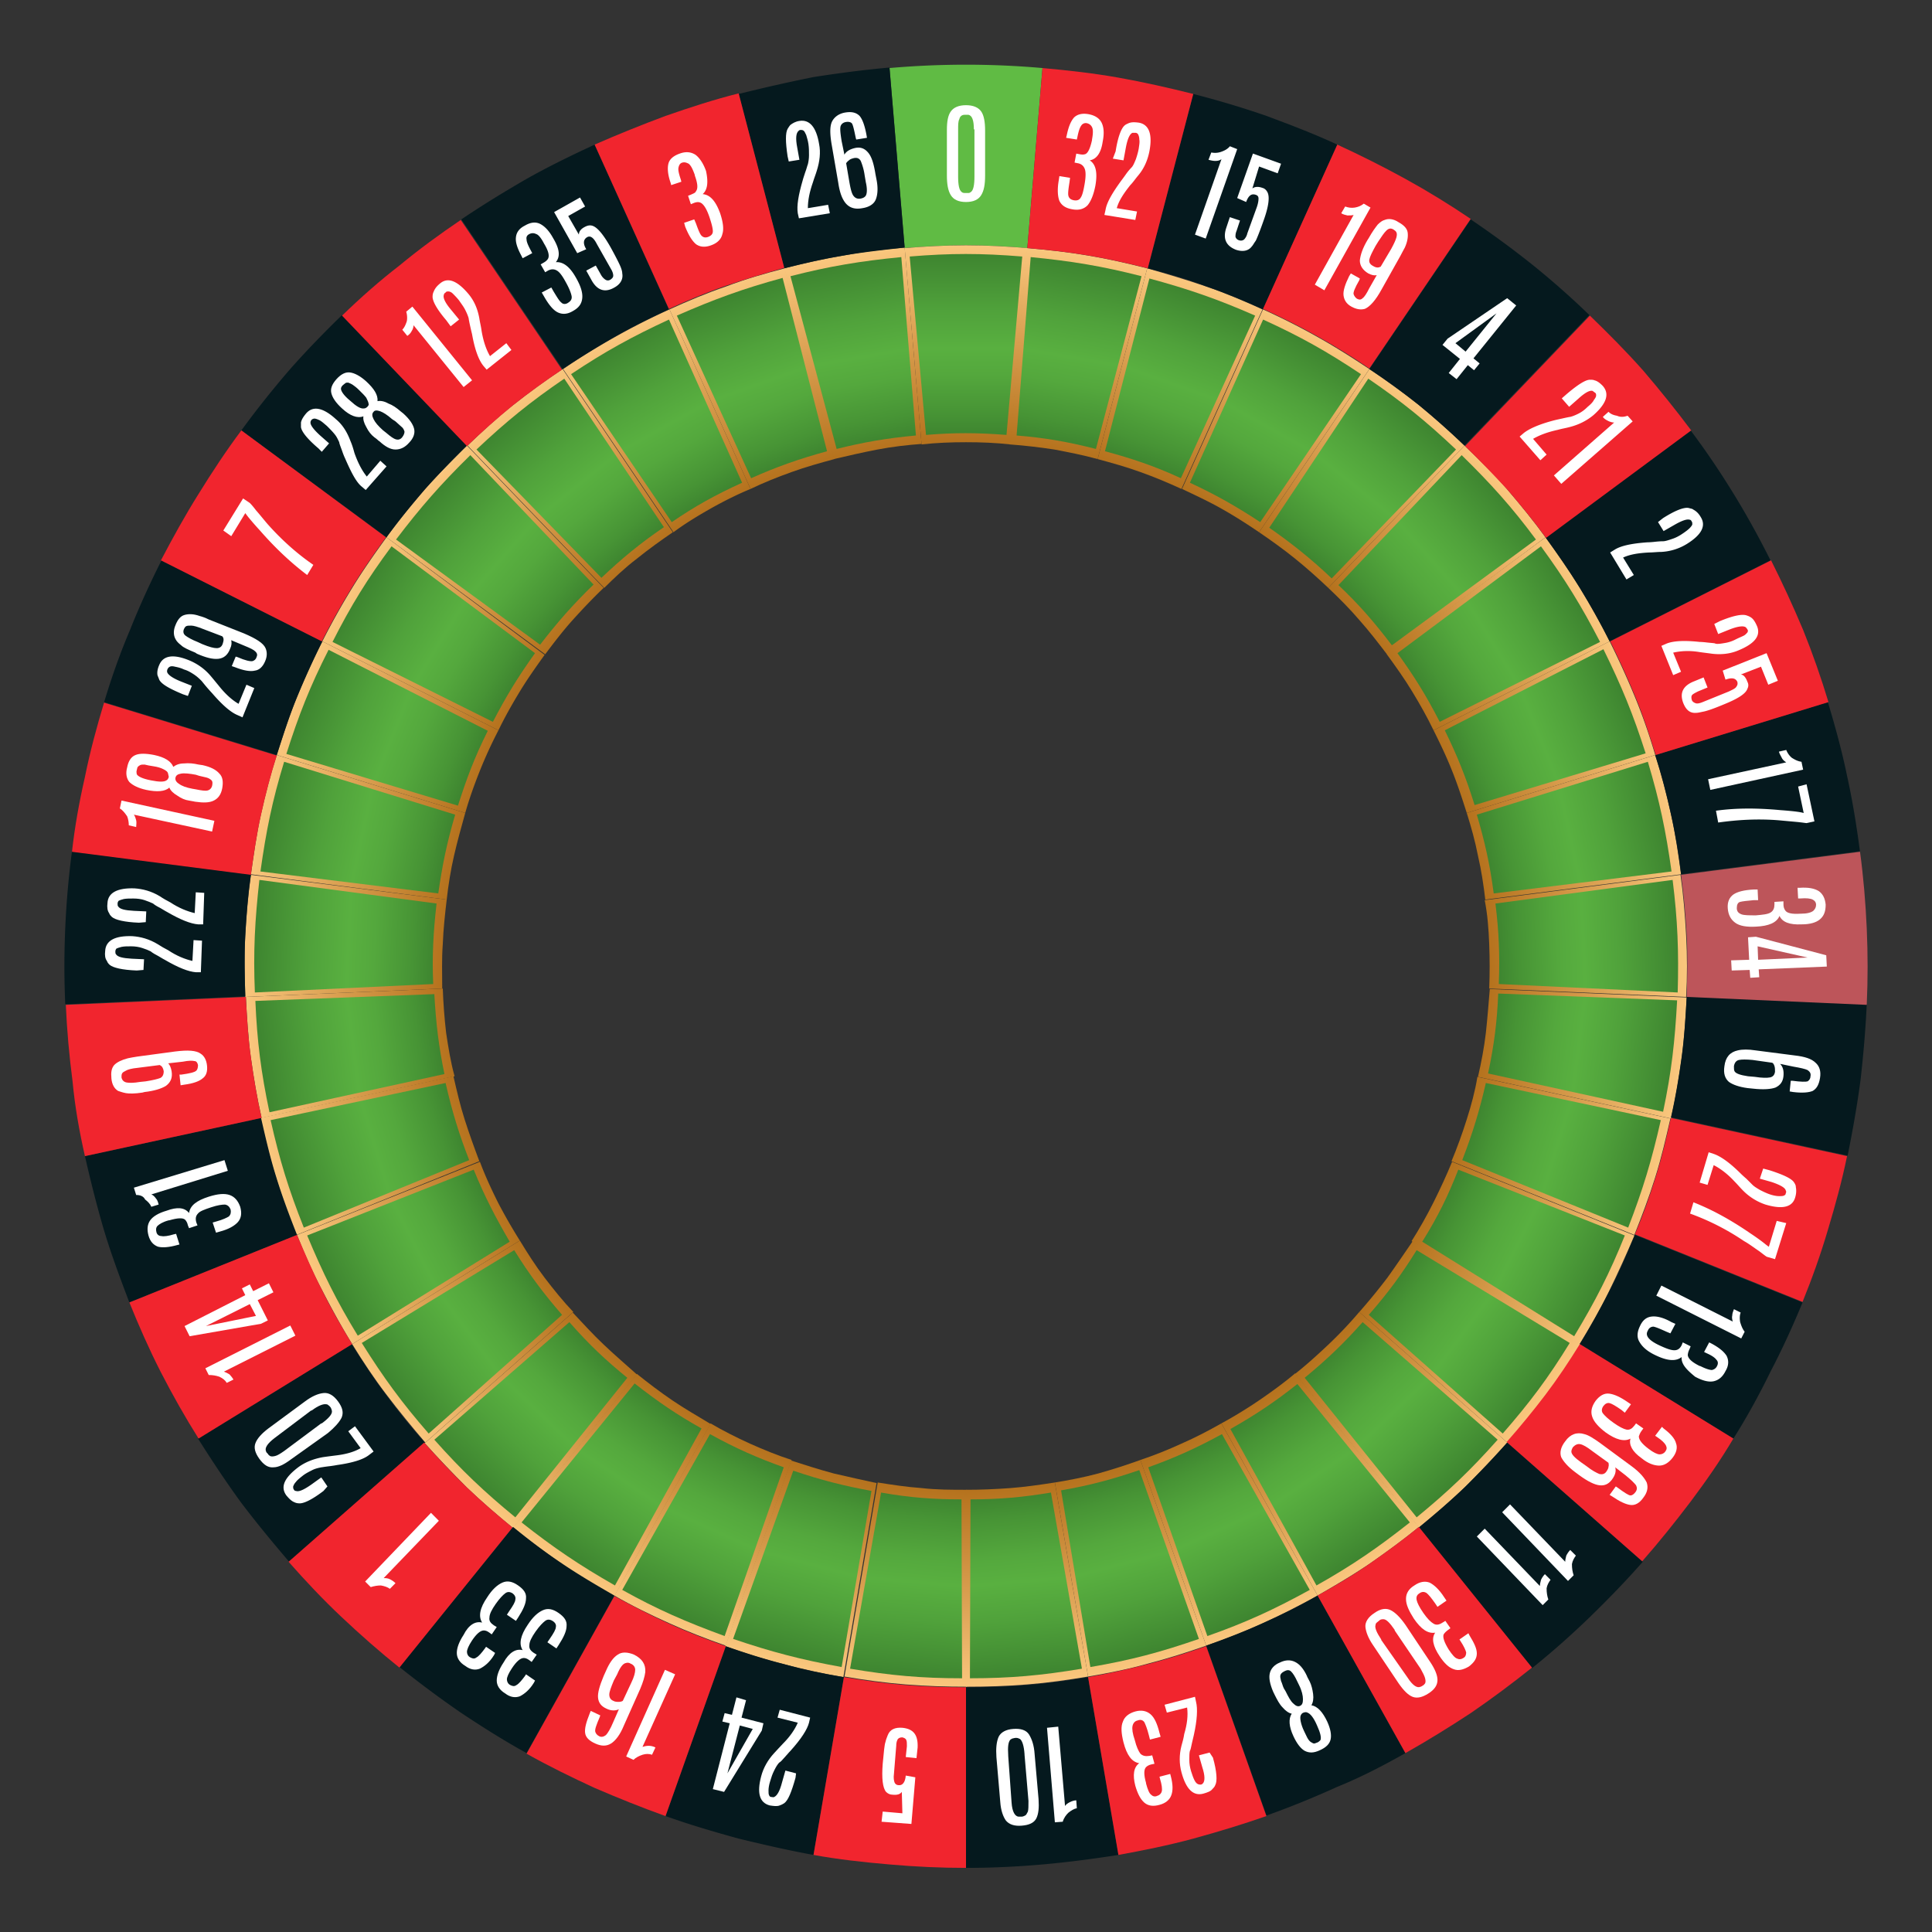 <svg xmlns="http://www.w3.org/2000/svg" baseProfile="tiny-ps" version="1.2" viewBox="0 0 270 270"><rect x="0" y="0" width="270" height="270" fill="#333333" stroke="none"/><defs><linearGradient id="grd1" x1="135.002" x2="135.002" y1="62.086" y2="34.244" gradientUnits="userSpaceOnUse"><stop offset="0" stop-color="#b5721d"/><stop offset="1" stop-color="#fac77e"/></linearGradient><linearGradient id="grd2" x1="134.999" x2="134.999" y1="60.752" y2="35.519" gradientUnits="userSpaceOnUse"><stop offset="0" stop-color="#3e8530"/><stop offset=".121" stop-color="#479435"/><stop offset=".336" stop-color="#54a83d"/><stop offset=".479" stop-color="#59b040"/><stop offset=".684" stop-color="#50a23b"/><stop offset="1" stop-color="#3e8530"/></linearGradient><linearGradient id="grd3" x1="122.672" x2="117.966" y1="63.136" y2="35.693" gradientUnits="userSpaceOnUse"><stop offset="0" stop-color="#b5721d"/><stop offset="1" stop-color="#fac77e"/></linearGradient><linearGradient id="grd4" x1="122.449" x2="118.184" y1="61.819" y2="36.948" gradientUnits="userSpaceOnUse"><stop offset="0" stop-color="#3e8530"/><stop offset=".121" stop-color="#479435"/><stop offset=".336" stop-color="#54a83d"/><stop offset=".479" stop-color="#59b040"/><stop offset=".684" stop-color="#50a23b"/><stop offset="1" stop-color="#3e8530"/></linearGradient><linearGradient id="grd5" x1="110.7" x2="101.426" y1="66.252" y2="39.999" gradientUnits="userSpaceOnUse"><stop offset="0" stop-color="#b5721d"/><stop offset="1" stop-color="#fac77e"/></linearGradient><linearGradient id="grd6" x1="110.256" x2="101.851" y1="64.994" y2="41.201" gradientUnits="userSpaceOnUse"><stop offset="0" stop-color="#3e8530"/><stop offset=".121" stop-color="#479435"/><stop offset=".336" stop-color="#54a83d"/><stop offset=".479" stop-color="#59b040"/><stop offset=".684" stop-color="#50a23b"/><stop offset="1" stop-color="#3e8530"/></linearGradient><linearGradient id="grd7" x1="99.427" x2="85.847" y1="71.348" y2="47.039" gradientUnits="userSpaceOnUse"><stop offset="0" stop-color="#b5721d"/><stop offset="1" stop-color="#fac77e"/></linearGradient><linearGradient id="grd8" x1="98.776" x2="86.47" y1="70.181" y2="48.153" gradientUnits="userSpaceOnUse"><stop offset="0" stop-color="#3e8530"/><stop offset=".121" stop-color="#479435"/><stop offset=".336" stop-color="#54a83d"/><stop offset=".479" stop-color="#59b040"/><stop offset=".684" stop-color="#50a23b"/><stop offset="1" stop-color="#3e8530"/></linearGradient><linearGradient id="grd9" x1="89.176" x2="71.684" y1="78.275" y2="56.611" gradientUnits="userSpaceOnUse"><stop offset="0" stop-color="#b5721d"/><stop offset="1" stop-color="#fac77e"/></linearGradient><linearGradient id="grd10" x1="88.337" x2="72.485" y1="77.237" y2="57.604" gradientUnits="userSpaceOnUse"><stop offset="0" stop-color="#3e8530"/><stop offset=".121" stop-color="#479435"/><stop offset=".336" stop-color="#54a83d"/><stop offset=".479" stop-color="#59b040"/><stop offset=".684" stop-color="#50a23b"/><stop offset="1" stop-color="#3e8530"/></linearGradient><linearGradient id="grd11" x1="80.244" x2="59.341" y1="86.836" y2="68.439" gradientUnits="userSpaceOnUse"><stop offset="0" stop-color="#b5721d"/><stop offset="1" stop-color="#fac77e"/></linearGradient><linearGradient id="grd12" x1="79.241" x2="60.3" y1="85.952" y2="69.281" gradientUnits="userSpaceOnUse"><stop offset="0" stop-color="#3e8530"/><stop offset=".121" stop-color="#479435"/><stop offset=".336" stop-color="#54a83d"/><stop offset=".479" stop-color="#59b040"/><stop offset=".684" stop-color="#50a23b"/><stop offset="1" stop-color="#3e8530"/></linearGradient><linearGradient id="grd13" x1="72.887" x2="49.177" y1="96.783" y2="82.183" gradientUnits="userSpaceOnUse"><stop offset="0" stop-color="#b5721d"/><stop offset="1" stop-color="#fac77e"/></linearGradient><linearGradient id="grd14" x1="71.75" x2="50.263" y1="96.082" y2="82.851" gradientUnits="userSpaceOnUse"><stop offset="0" stop-color="#3e8530"/><stop offset=".121" stop-color="#479435"/><stop offset=".336" stop-color="#54a83d"/><stop offset=".479" stop-color="#59b040"/><stop offset=".684" stop-color="#50a23b"/><stop offset="1" stop-color="#3e8530"/></linearGradient><linearGradient id="grd15" x1="67.314" x2="41.478" y1="107.829" y2="97.446" gradientUnits="userSpaceOnUse"><stop offset="0" stop-color="#b5721d"/><stop offset="1" stop-color="#fac77e"/></linearGradient><linearGradient id="grd16" x1="66.075" x2="42.663" y1="107.33" y2="97.921" gradientUnits="userSpaceOnUse"><stop offset="0" stop-color="#3e8530"/><stop offset=".121" stop-color="#479435"/><stop offset=".336" stop-color="#54a83d"/><stop offset=".479" stop-color="#59b040"/><stop offset=".684" stop-color="#50a23b"/><stop offset="1" stop-color="#3e8530"/></linearGradient><linearGradient id="grd17" x1="63.694" x2="36.474" y1="119.658" y2="113.791" gradientUnits="userSpaceOnUse"><stop offset="0" stop-color="#b5721d"/><stop offset="1" stop-color="#fac77e"/></linearGradient><linearGradient id="grd18" x1="62.388" x2="37.722" y1="119.375" y2="114.059" gradientUnits="userSpaceOnUse"><stop offset="0" stop-color="#3e8530"/><stop offset=".121" stop-color="#479435"/><stop offset=".336" stop-color="#54a83d"/><stop offset=".479" stop-color="#59b040"/><stop offset=".684" stop-color="#50a23b"/><stop offset="1" stop-color="#3e8530"/></linearGradient><linearGradient id="grd19" x1="62.121" x2="34.302" y1="131.929" y2="130.748" gradientUnits="userSpaceOnUse"><stop offset="0" stop-color="#b5721d"/><stop offset="1" stop-color="#fac77e"/></linearGradient><linearGradient id="grd20" x1="60.787" x2="35.576" y1="131.871" y2="130.801" gradientUnits="userSpaceOnUse"><stop offset="0" stop-color="#3e8530"/><stop offset=".121" stop-color="#479435"/><stop offset=".336" stop-color="#54a83d"/><stop offset=".479" stop-color="#59b040"/><stop offset=".684" stop-color="#50a23b"/><stop offset="1" stop-color="#3e8530"/></linearGradient><linearGradient id="grd21" x1="62.644" x2="35.025" y1="144.289" y2="147.826" gradientUnits="userSpaceOnUse"><stop offset="0" stop-color="#b5721d"/><stop offset="1" stop-color="#fac77e"/></linearGradient><linearGradient id="grd22" x1="61.32" x2="36.291" y1="144.458" y2="147.662" gradientUnits="userSpaceOnUse"><stop offset="0" stop-color="#3e8530"/><stop offset=".121" stop-color="#479435"/><stop offset=".336" stop-color="#54a83d"/><stop offset=".479" stop-color="#59b040"/><stop offset=".684" stop-color="#50a23b"/><stop offset="1" stop-color="#3e8530"/></linearGradient><linearGradient id="grd23" x1="65.253" x2="38.628" y1="156.383" y2="164.536" gradientUnits="userSpaceOnUse"><stop offset="0" stop-color="#b5721d"/><stop offset="1" stop-color="#fac77e"/></linearGradient><linearGradient id="grd24" x1="63.975" x2="39.847" y1="156.774" y2="164.162" gradientUnits="userSpaceOnUse"><stop offset="0" stop-color="#3e8530"/><stop offset=".121" stop-color="#479435"/><stop offset=".336" stop-color="#54a83d"/><stop offset=".479" stop-color="#59b040"/><stop offset=".684" stop-color="#50a23b"/><stop offset="1" stop-color="#3e8530"/></linearGradient><linearGradient id="grd25" x1="69.865" x2="45.001" y1="167.862" y2="180.398" gradientUnits="userSpaceOnUse"><stop offset="0" stop-color="#b5721d"/><stop offset="1" stop-color="#fac77e"/></linearGradient><linearGradient id="grd26" x1="68.67" x2="46.138" y1="168.463" y2="179.823" gradientUnits="userSpaceOnUse"><stop offset="0" stop-color="#3e8530"/><stop offset=".121" stop-color="#479435"/><stop offset=".336" stop-color="#54a83d"/><stop offset=".479" stop-color="#59b040"/><stop offset=".684" stop-color="#50a23b"/><stop offset="1" stop-color="#3e8530"/></linearGradient><linearGradient id="grd27" x1="76.351" x2="53.964" y1="178.398" y2="194.955" gradientUnits="userSpaceOnUse"><stop offset="0" stop-color="#b5721d"/><stop offset="1" stop-color="#fac77e"/></linearGradient><linearGradient id="grd28" x1="75.276" x2="54.987" y1="179.193" y2="194.198" gradientUnits="userSpaceOnUse"><stop offset="0" stop-color="#3e8530"/><stop offset=".121" stop-color="#479435"/><stop offset=".336" stop-color="#54a83d"/><stop offset=".479" stop-color="#59b040"/><stop offset=".684" stop-color="#50a23b"/><stop offset="1" stop-color="#3e8530"/></linearGradient><linearGradient id="grd29" x1="84.524" x2="65.258" y1="187.684" y2="207.787" gradientUnits="userSpaceOnUse"><stop offset="0" stop-color="#b5721d"/><stop offset="1" stop-color="#fac77e"/></linearGradient><linearGradient id="grd30" x1="83.597" x2="66.138" y1="188.648" y2="206.867" gradientUnits="userSpaceOnUse"><stop offset="0" stop-color="#3e8530"/><stop offset=".121" stop-color="#479435"/><stop offset=".336" stop-color="#54a83d"/><stop offset=".479" stop-color="#59b040"/><stop offset=".684" stop-color="#50a23b"/><stop offset="1" stop-color="#3e8530"/></linearGradient><linearGradient id="grd31" x1="94.149" x2="78.555" y1="195.457" y2="218.528" gradientUnits="userSpaceOnUse"><stop offset="0" stop-color="#b5721d"/><stop offset="1" stop-color="#fac77e"/></linearGradient><linearGradient id="grd32" x1="93.4" x2="79.269" y1="196.564" y2="217.471" gradientUnits="userSpaceOnUse"><stop offset="0" stop-color="#3e8530"/><stop offset=".121" stop-color="#479435"/><stop offset=".336" stop-color="#54a83d"/><stop offset=".479" stop-color="#59b040"/><stop offset=".684" stop-color="#50a23b"/><stop offset="1" stop-color="#3e8530"/></linearGradient><linearGradient id="grd33" x1="104.95" x2="93.48" y1="201.489" y2="226.863" gradientUnits="userSpaceOnUse"><stop offset="0" stop-color="#b5721d"/><stop offset="1" stop-color="#fac77e"/></linearGradient><linearGradient id="grd34" x1="104.398" x2="94.004" y1="202.709" y2="225.703" gradientUnits="userSpaceOnUse"><stop offset="0" stop-color="#3e8530"/><stop offset=".121" stop-color="#479435"/><stop offset=".336" stop-color="#54a83d"/><stop offset=".479" stop-color="#59b040"/><stop offset=".684" stop-color="#50a23b"/><stop offset="1" stop-color="#3e8530"/></linearGradient><linearGradient id="grd35" x1="116.615" x2="109.598" y1="205.612" y2="232.559" gradientUnits="userSpaceOnUse"><stop offset="0" stop-color="#b5721d"/><stop offset="1" stop-color="#fac77e"/></linearGradient><linearGradient id="grd36" x1="116.276" x2="109.917" y1="206.905" y2="231.326" gradientUnits="userSpaceOnUse"><stop offset="0" stop-color="#3e8530"/><stop offset=".121" stop-color="#479435"/><stop offset=".336" stop-color="#54a83d"/><stop offset=".479" stop-color="#59b040"/><stop offset=".684" stop-color="#50a23b"/><stop offset="1" stop-color="#3e8530"/></linearGradient><linearGradient id="grd37" x1="128.809" x2="126.448" y1="207.703" y2="235.45" gradientUnits="userSpaceOnUse"><stop offset="0" stop-color="#b5721d"/><stop offset="1" stop-color="#fac77e"/></linearGradient><linearGradient id="grd38" x1="128.692" x2="126.553" y1="209.036" y2="234.179" gradientUnits="userSpaceOnUse"><stop offset="0" stop-color="#3e8530"/><stop offset=".121" stop-color="#479435"/><stop offset=".336" stop-color="#54a83d"/><stop offset=".479" stop-color="#59b040"/><stop offset=".684" stop-color="#50a23b"/><stop offset="1" stop-color="#3e8530"/></linearGradient><linearGradient id="grd39" x1="141.18" x2="143.541" y1="207.703" y2="235.449" gradientUnits="userSpaceOnUse"><stop offset="0" stop-color="#b5721d"/><stop offset="1" stop-color="#fac77e"/></linearGradient><linearGradient id="grd40" x1="141.292" x2="143.432" y1="209.037" y2="234.181" gradientUnits="userSpaceOnUse"><stop offset="0" stop-color="#3e8530"/><stop offset=".121" stop-color="#479435"/><stop offset=".336" stop-color="#54a83d"/><stop offset=".479" stop-color="#59b040"/><stop offset=".684" stop-color="#50a23b"/><stop offset="1" stop-color="#3e8530"/></linearGradient><linearGradient id="grd41" x1="153.375" x2="160.393" y1="205.613" y2="232.561" gradientUnits="userSpaceOnUse"><stop offset="0" stop-color="#b5721d"/><stop offset="1" stop-color="#fac77e"/></linearGradient><linearGradient id="grd42" x1="153.709" x2="160.068" y1="206.908" y2="231.33" gradientUnits="userSpaceOnUse"><stop offset="0" stop-color="#3e8530"/><stop offset=".121" stop-color="#479435"/><stop offset=".336" stop-color="#54a83d"/><stop offset=".479" stop-color="#59b040"/><stop offset=".684" stop-color="#50a23b"/><stop offset="1" stop-color="#3e8530"/></linearGradient><linearGradient id="grd43" x1="165.038" x2="176.508" y1="201.492" y2="226.866" gradientUnits="userSpaceOnUse"><stop offset="0" stop-color="#b5721d"/><stop offset="1" stop-color="#fac77e"/></linearGradient><linearGradient id="grd44" x1="165.585" x2="175.98" y1="202.71" y2="225.707" gradientUnits="userSpaceOnUse"><stop offset="0" stop-color="#3e8530"/><stop offset=".121" stop-color="#479435"/><stop offset=".336" stop-color="#54a83d"/><stop offset=".479" stop-color="#59b040"/><stop offset=".684" stop-color="#50a23b"/><stop offset="1" stop-color="#3e8530"/></linearGradient><linearGradient id="grd45" x1="175.839" x2="191.433" y1="195.461" y2="218.531" gradientUnits="userSpaceOnUse"><stop offset="0" stop-color="#b5721d"/><stop offset="1" stop-color="#fac77e"/></linearGradient><linearGradient id="grd46" x1="176.583" x2="190.715" y1="196.567" y2="217.474" gradientUnits="userSpaceOnUse"><stop offset="0" stop-color="#3e8530"/><stop offset=".121" stop-color="#479435"/><stop offset=".336" stop-color="#54a83d"/><stop offset=".479" stop-color="#59b040"/><stop offset=".684" stop-color="#50a23b"/><stop offset="1" stop-color="#3e8530"/></linearGradient><linearGradient id="grd47" x1="185.467" x2="204.733" y1="187.687" y2="207.792" gradientUnits="userSpaceOnUse"><stop offset="0" stop-color="#b5721d"/><stop offset="1" stop-color="#fac77e"/></linearGradient><linearGradient id="grd48" x1="186.388" x2="203.848" y1="188.654" y2="206.873" gradientUnits="userSpaceOnUse"><stop offset="0" stop-color="#3e8530"/><stop offset=".121" stop-color="#479435"/><stop offset=".336" stop-color="#54a83d"/><stop offset=".479" stop-color="#59b040"/><stop offset=".684" stop-color="#50a23b"/><stop offset="1" stop-color="#3e8530"/></linearGradient><linearGradient id="grd49" x1="193.639" x2="216.027" y1="178.403" y2="194.96" gradientUnits="userSpaceOnUse"><stop offset="0" stop-color="#b5721d"/><stop offset="1" stop-color="#fac77e"/></linearGradient><linearGradient id="grd50" x1="194.712" x2="215" y1="179.201" y2="194.205" gradientUnits="userSpaceOnUse"><stop offset="0" stop-color="#3e8530"/><stop offset=".121" stop-color="#479435"/><stop offset=".336" stop-color="#54a83d"/><stop offset=".479" stop-color="#59b040"/><stop offset=".684" stop-color="#50a23b"/><stop offset="1" stop-color="#3e8530"/></linearGradient><linearGradient id="grd51" x1="200.126" x2="224.989" y1="167.865" y2="180.401" gradientUnits="userSpaceOnUse"><stop offset="0" stop-color="#b5721d"/><stop offset="1" stop-color="#fac77e"/></linearGradient><linearGradient id="grd52" x1="201.317" x2="223.851" y1="168.472" y2="179.833" gradientUnits="userSpaceOnUse"><stop offset="0" stop-color="#3e8530"/><stop offset=".121" stop-color="#479435"/><stop offset=".336" stop-color="#54a83d"/><stop offset=".479" stop-color="#59b040"/><stop offset=".684" stop-color="#50a23b"/><stop offset="1" stop-color="#3e8530"/></linearGradient><linearGradient id="grd53" x1="204.737" x2="231.363" y1="156.387" y2="164.541" gradientUnits="userSpaceOnUse"><stop offset="0" stop-color="#b5721d"/><stop offset="1" stop-color="#fac77e"/></linearGradient><linearGradient id="grd54" x1="206.015" x2="230.143" y1="156.783" y2="164.171" gradientUnits="userSpaceOnUse"><stop offset="0" stop-color="#3e8530"/><stop offset=".121" stop-color="#479435"/><stop offset=".336" stop-color="#54a83d"/><stop offset=".479" stop-color="#59b040"/><stop offset=".684" stop-color="#50a23b"/><stop offset="1" stop-color="#3e8530"/></linearGradient><linearGradient id="grd55" x1="207.345" x2="234.965" y1="144.293" y2="147.83" gradientUnits="userSpaceOnUse"><stop offset="0" stop-color="#b5721d"/><stop offset="1" stop-color="#fac77e"/></linearGradient><linearGradient id="grd56" x1="208.669" x2="233.7" y1="144.467" y2="147.672" gradientUnits="userSpaceOnUse"><stop offset="0" stop-color="#3e8530"/><stop offset=".121" stop-color="#479435"/><stop offset=".336" stop-color="#54a83d"/><stop offset=".479" stop-color="#59b040"/><stop offset=".684" stop-color="#50a23b"/><stop offset="1" stop-color="#3e8530"/></linearGradient><linearGradient id="grd57" x1="207.87" x2="235.69" y1="131.932" y2="130.752" gradientUnits="userSpaceOnUse"><stop offset="0" stop-color="#b5721d"/><stop offset="1" stop-color="#fac77e"/></linearGradient><linearGradient id="grd58" x1="209.205" x2="234.418" y1="131.878" y2="130.808" gradientUnits="userSpaceOnUse"><stop offset="0" stop-color="#3e8530"/><stop offset=".121" stop-color="#479435"/><stop offset=".336" stop-color="#54a83d"/><stop offset=".479" stop-color="#59b040"/><stop offset=".684" stop-color="#50a23b"/><stop offset="1" stop-color="#3e8530"/></linearGradient><linearGradient id="grd59" x1="206.3" x2="233.518" y1="119.663" y2="113.796" gradientUnits="userSpaceOnUse"><stop offset="0" stop-color="#b5721d"/><stop offset="1" stop-color="#fac77e"/></linearGradient><linearGradient id="grd60" x1="207.604" x2="232.272" y1="119.383" y2="114.067" gradientUnits="userSpaceOnUse"><stop offset="0" stop-color="#3e8530"/><stop offset=".121" stop-color="#479435"/><stop offset=".336" stop-color="#54a83d"/><stop offset=".479" stop-color="#59b040"/><stop offset=".684" stop-color="#50a23b"/><stop offset="1" stop-color="#3e8530"/></linearGradient><linearGradient id="grd61" x1="202.679" x2="228.515" y1="107.833" y2="97.45" gradientUnits="userSpaceOnUse"><stop offset="0" stop-color="#b5721d"/><stop offset="1" stop-color="#fac77e"/></linearGradient><linearGradient id="grd62" x1="203.919" x2="227.333" y1="107.338" y2="97.929" gradientUnits="userSpaceOnUse"><stop offset="0" stop-color="#3e8530"/><stop offset=".121" stop-color="#479435"/><stop offset=".336" stop-color="#54a83d"/><stop offset=".479" stop-color="#59b040"/><stop offset=".684" stop-color="#50a23b"/><stop offset="1" stop-color="#3e8530"/></linearGradient><linearGradient id="grd63" x1="197.11" x2="220.821" y1="96.786" y2="82.187" gradientUnits="userSpaceOnUse"><stop offset="0" stop-color="#b5721d"/><stop offset="1" stop-color="#fac77e"/></linearGradient><linearGradient id="grd64" x1="198.245" x2="219.733" y1="96.089" y2="82.857" gradientUnits="userSpaceOnUse"><stop offset="0" stop-color="#3e8530"/><stop offset=".121" stop-color="#479435"/><stop offset=".336" stop-color="#54a83d"/><stop offset=".479" stop-color="#59b040"/><stop offset=".684" stop-color="#50a23b"/><stop offset="1" stop-color="#3e8530"/></linearGradient><linearGradient id="grd65" x1="189.751" x2="210.654" y1="86.839" y2="68.442" gradientUnits="userSpaceOnUse"><stop offset="0" stop-color="#b5721d"/><stop offset="1" stop-color="#fac77e"/></linearGradient><linearGradient id="grd66" x1="190.754" x2="209.697" y1="85.958" y2="69.287" gradientUnits="userSpaceOnUse"><stop offset="0" stop-color="#3e8530"/><stop offset=".121" stop-color="#479435"/><stop offset=".336" stop-color="#54a83d"/><stop offset=".479" stop-color="#59b040"/><stop offset=".684" stop-color="#50a23b"/><stop offset="1" stop-color="#3e8530"/></linearGradient><linearGradient id="grd67" x1="180.82" x2="198.314" y1="78.278" y2="56.613" gradientUnits="userSpaceOnUse"><stop offset="0" stop-color="#b5721d"/><stop offset="1" stop-color="#fac77e"/></linearGradient><linearGradient id="grd68" x1="181.66" x2="197.513" y1="77.243" y2="57.61" gradientUnits="userSpaceOnUse"><stop offset="0" stop-color="#3e8530"/><stop offset=".121" stop-color="#479435"/><stop offset=".336" stop-color="#54a83d"/><stop offset=".479" stop-color="#59b040"/><stop offset=".684" stop-color="#50a23b"/><stop offset="1" stop-color="#3e8530"/></linearGradient><linearGradient id="grd69" x1="170.569" x2="184.149" y1="71.35" y2="47.041" gradientUnits="userSpaceOnUse"><stop offset="0" stop-color="#b5721d"/><stop offset="1" stop-color="#fac77e"/></linearGradient><linearGradient id="grd70" x1="171.226" x2="183.532" y1="70.187" y2="48.158" gradientUnits="userSpaceOnUse"><stop offset="0" stop-color="#3e8530"/><stop offset=".121" stop-color="#479435"/><stop offset=".336" stop-color="#54a83d"/><stop offset=".479" stop-color="#59b040"/><stop offset=".684" stop-color="#50a23b"/><stop offset="1" stop-color="#3e8530"/></linearGradient><linearGradient id="grd71" x1="159.297" x2="168.571" y1="66.253" y2="39.999" gradientUnits="userSpaceOnUse"><stop offset="0" stop-color="#b5721d"/><stop offset="1" stop-color="#fac77e"/></linearGradient><linearGradient id="grd72" x1="159.747" x2="168.152" y1="64.998" y2="41.204" gradientUnits="userSpaceOnUse"><stop offset="0" stop-color="#3e8530"/><stop offset=".121" stop-color="#479435"/><stop offset=".336" stop-color="#54a83d"/><stop offset=".479" stop-color="#59b040"/><stop offset=".684" stop-color="#50a23b"/><stop offset="1" stop-color="#3e8530"/></linearGradient><linearGradient id="grd73" x1="147.325" x2="152.031" y1="63.136" y2="35.691" gradientUnits="userSpaceOnUse"><stop offset="0" stop-color="#b5721d"/><stop offset="1" stop-color="#fac77e"/></linearGradient><linearGradient id="grd74" x1="147.554" x2="151.818" y1="61.821" y2="36.951" gradientUnits="userSpaceOnUse"><stop offset="0" stop-color="#3e8530"/><stop offset=".121" stop-color="#479435"/><stop offset=".336" stop-color="#54a83d"/><stop offset=".479" stop-color="#59b040"/><stop offset=".684" stop-color="#50a23b"/><stop offset="1" stop-color="#3e8530"/></linearGradient></defs><style>.shp75{fill:#05191e}.shp76{fill:#f1252e}.shp78{fill:#fff}</style><path fill="#60bb44" d="M124.31 9.51l2.12 25.16c2.83-.23 5.66-.39 8.57-.39s5.74.16 8.57.39l2.12-25.16a121.908 121.908 0 0 0-21.38 0z"/><path fill="url(#grd1)" d="M135 61.8c2.12 0 4.17.08 6.21.31l2.36-27.44c-2.83-.23-5.66-.39-8.57-.39s-5.74.16-8.57.39l2.36 27.44c2.04-.23 4.09-.31 6.21-.31z"/><path fill="url(#grd2)" d="M127.13 35.85c5.67-.47 9.99-.47 15.73 0l-2.2 24.93c-4.17-.32-7.39-.32-11.25 0l-2.28-24.93z"/><path fill="url(#grd3)" d="M122.65 62.82c2.05-.39 4.09-.63 6.14-.78l-2.36-27.44c-2.83.23-5.66.55-8.49 1.1-2.83.47-5.59 1.1-8.34 1.8l6.92 26.66c2.04-.47 4.01-.94 6.13-1.34z"/><path fill="url(#grd4)" d="M110.47 38.6c5.5-1.41 9.83-2.12 15.49-2.67L128 60.86c-4.16.39-7.31.94-11.08 1.88l-6.45-24.14z"/><path fill="url(#grd5)" d="M110.63 65.97c1.96-.71 3.93-1.26 5.97-1.81l-6.92-26.66c-2.75.71-5.5 1.5-8.17 2.52-2.76.94-5.35 2.04-7.95 3.22l11.33 25.09c1.81-.87 3.77-1.66 5.74-2.36z"/><path fill="url(#grd6)" d="M94.59 44.11c5.19-2.28 9.27-3.77 14.78-5.27l6.21 24.22c-4.01 1.1-7.08 2.2-10.61 3.77L94.59 44.11z"/><path fill="url(#grd7)" d="M99.3 71.08c1.81-1.02 3.7-1.97 5.59-2.75L93.56 43.24a97.234 97.234 0 0 0-7.62 3.86 92.142 92.142 0 0 0-7.24 4.48l15.42 22.8c1.57-1.18 3.38-2.28 5.18-3.3z"/><path fill="url(#grd8)" d="M79.81 52.29c4.71-3.15 8.57-5.27 13.68-7.63l10.22 22.8c-3.78 1.73-6.61 3.3-9.83 5.51L79.81 52.29z"/><path fill="url(#grd9)" d="M89 78.08c1.66-1.34 3.31-2.52 5.03-3.7l-15.4-22.8c-2.36 1.57-4.64 3.22-6.92 5.03-2.28 1.81-4.33 3.7-6.37 5.66l19.1 19.89c1.42-1.41 2.91-2.83 4.56-4.08z"/><path fill="url(#grd10)" d="M66.59 62.82c4.17-3.93 7.55-6.68 12.27-9.9l13.92 20.75c-3.46 2.36-5.9 4.41-8.73 7.08L66.59 62.82z"/><path fill="url(#grd11)" d="M80.04 86.64c1.42-1.57 2.83-3.06 4.32-4.48l-19.1-19.89a110.07 110.07 0 0 0-5.9 6.13c-1.89 2.21-3.69 4.41-5.34 6.69l22.17 16.35c1.18-1.57 2.43-3.22 3.85-4.8z"/><path fill="url(#grd12)" d="M55.35 75.4c3.46-4.56 6.29-7.78 10.38-11.79l17.22 18.08c-2.99 2.91-5.11 5.35-7.47 8.41L55.35 75.4z"/><path fill="url(#grd13)" d="M72.65 96.63c1.1-1.81 2.28-3.46 3.46-5.11L54.02 75.09c-1.66 2.28-3.31 4.64-4.8 7.07a103.88 103.88 0 0 0-4.17 7.47l24.61 12.43c.87-1.81 1.89-3.62 2.99-5.43z"/><path fill="url(#grd14)" d="M46.47 89.71c2.59-5.11 4.87-8.8 8.25-13.36l20.05 14.93c-2.44 3.39-4.09 6.14-5.89 9.6L46.47 89.71z"/><path fill="url(#grd15)" d="M67.06 107.72c.79-1.97 1.66-3.86 2.6-5.66L45.05 89.63a115.23 115.23 0 0 0-3.54 7.79c-1.1 2.67-1.96 5.34-2.83 8.09l26.34 8.1c.55-1.96 1.26-3.93 2.04-5.89z"/><path fill="url(#grd16)" d="M40.02 105.36c1.73-5.43 3.3-9.44 5.9-14.55l22.25 11.32c-1.89 3.78-2.99 6.77-4.17 10.46l-23.98-7.23z"/><path fill="url(#grd17)" d="M63.45 119.59c.47-2.05 1.02-4.01 1.57-5.98l-26.34-8.09c-.86 2.67-1.57 5.42-2.2 8.25-.63 2.83-1.02 5.66-1.41 8.41l27.36 3.54c.23-2.04.55-4.09 1.02-6.13z"/><path fill="url(#grd18)" d="M36.4 121.79c.79-5.66 1.65-9.91 3.31-15.33l23.9 7.39c-1.18 4.01-1.81 7.15-2.36 11.01l-24.85-3.07z"/><path fill="url(#grd19)" d="M61.88 131.94c.08-2.13.31-4.17.55-6.22l-27.36-3.46c-.4 2.83-.63 5.67-.79 8.49-.16 2.91-.08 5.75 0 8.57l27.52-1.17c0-2.05-.08-4.17.08-6.21z"/><path fill="url(#grd20)" d="M35.62 138.7c-.24-5.74 0-10.07.63-15.73l24.76 3.3c-.47 4.17-.63 7.39-.47 11.25l-24.92 1.18z"/><path fill="url(#grd21)" d="M62.35 144.36c-.24-2.05-.4-4.17-.47-6.21l-27.52 1.17c.15 2.83.31 5.67.7 8.49.4 2.84.87 5.67 1.5 8.42l26.97-5.82c-.55-1.97-.87-4.01-1.18-6.05z"/><path fill="url(#grd22)" d="M37.66 155.44c-1.18-5.58-1.73-9.9-1.97-15.56l25.01-.95c.23 4.17.63 7.39 1.41 11.17l-24.45 5.34z"/><path fill="url(#grd23)" d="M64.94 156.46c-.63-1.96-1.1-4.01-1.57-6.05l-26.97 5.82c.63 2.75 1.26 5.5 2.13 8.25.86 2.76 1.8 5.43 2.91 8.1l25.55-10.3c-.71-1.88-1.42-3.85-2.05-5.82z"/><path fill="url(#grd24)" d="M42.46 171.56c-2.13-5.35-3.38-9.43-4.64-15.02l24.45-5.19c.94 4.09 1.89 7.16 3.3 10.78l-23.11 9.43z"/><path fill="url(#grd25)" d="M69.58 168.02c-.94-1.89-1.81-3.77-2.51-5.66l-25.56 10.22c1.03 2.6 2.2 5.27 3.54 7.79 1.34 2.59 2.67 5.03 4.17 7.47l23.43-14.47a74.67 74.67 0 0 1-3.07-5.35z"/><path fill="url(#grd26)" d="M50 186.66c-2.98-4.88-4.87-8.73-7.07-14l23.27-9.2c1.57 3.86 3.07 6.69 5.03 10.07L50 186.66z"/><path fill="url(#grd27)" d="M76.11 178.56c-1.26-1.65-2.36-3.38-3.46-5.19l-23.43 14.47c1.49 2.43 3.06 4.79 4.8 7.07 1.73 2.28 3.53 4.48 5.42 6.69l20.68-18.25c-1.42-1.49-2.75-3.14-4.01-4.79z"/><path fill="url(#grd28)" d="M59.91 200.34c-3.77-4.33-6.29-7.78-9.35-12.66l21.3-12.97c2.2 3.54 4.17 6.13 6.69 9.04l-18.64 16.59z"/><path fill="url(#grd29)" d="M84.37 187.91c-1.5-1.41-2.91-2.98-4.33-4.48l-20.68 18.25c1.89 2.12 3.86 4.16 5.9 6.21 2.04 1.96 4.24 3.85 6.45 5.66L89 192.08c-1.57-1.41-3.14-2.75-4.63-4.17z"/><path fill="url(#grd30)" d="M72.02 212.05c-4.4-3.61-7.55-6.6-11.32-10.85l18.87-16.43c2.75 3.14 5.11 5.35 8.1 7.78l-15.65 19.5z"/><path fill="url(#grd31)" d="M93.96 195.7c-1.74-1.18-3.39-2.44-4.96-3.7l-17.3 21.47c2.21 1.81 4.49 3.46 6.84 5.11 2.36 1.65 4.8 3.07 7.32 4.48L99.3 199c-1.81-1.1-3.61-2.12-5.34-3.3z"/><path fill="url(#grd32)" d="M85.94 221.57c-4.96-2.83-8.57-5.27-13.05-8.81l15.8-19.42c3.3 2.59 5.97 4.4 9.35 6.29l-12.1 21.94z"/><path fill="url(#grd33)" d="M104.81 201.75c-1.89-.86-3.78-1.81-5.51-2.83l-13.44 24.06c2.43 1.42 5.03 2.68 7.63 3.85 2.59 1.18 5.26 2.21 7.94 3.15l9.2-25.95c-1.97-.63-3.86-1.41-5.82-2.28z"/><path fill="url(#grd34)" d="M101.27 228.64c-5.35-1.96-9.36-3.69-14.31-6.45l12.26-21.77c3.7 2.04 6.61 3.3 10.31 4.64l-8.26 23.58z"/><path fill="url(#grd35)" d="M116.52 205.92c-2.04-.55-4.01-1.18-5.97-1.81l-9.2 25.95c2.67.94 5.34 1.81 8.17 2.51 2.76.71 5.59 1.34 8.34 1.81l4.64-27.12c-1.89-.4-3.93-.87-5.98-1.34z"/><path fill="url(#grd36)" d="M117.62 232.97c-5.66-1.02-9.83-2.12-15.17-3.93l8.41-23.51c3.93 1.33 7.08 2.12 10.93 2.83l-4.17 24.61z"/><path fill="url(#grd37)" d="M128.79 207.96c-2.12-.15-4.17-.47-6.13-.78l-4.64 27.12c2.75.47 5.58.87 8.49 1.1 2.91.24 5.74.32 8.57.32V208.2c-2.12 0-4.25 0-6.29-.24z"/><path fill="url(#grd38)" d="M134.45 234.54c-5.74 0-9.99-.39-15.65-1.34l4.33-24.61c4.09.71 7.31.95 11.24.95l.08 25z"/><path fill="url(#grd39)" d="M141.21 207.96c-2.12.16-4.17.24-6.21.24v27.52c2.83 0 5.66-.08 8.57-.32 2.91-.23 5.66-.63 8.49-1.1l-4.64-27.12c-2.04.31-4.17.63-6.21.78z"/><path fill="url(#grd40)" d="M151.2 233.2c-5.66.95-9.99 1.34-15.65 1.34l.08-25c4.17 0 7.39-.32 11.24-.95l4.33 24.61z"/><path fill="url(#grd41)" d="M153.48 205.92c-2.05.55-4.09.94-6.06 1.26l4.64 27.12c2.75-.47 5.59-1.02 8.34-1.8 2.75-.71 5.5-1.58 8.17-2.52l-9.19-25.95c-1.97.71-3.94 1.34-5.9 1.89z"/><path fill="url(#grd42)" d="M167.55 229.04c-5.42 1.88-9.59 2.98-15.17 3.93l-4.09-24.69c4.09-.71 7.23-1.57 10.93-2.83l8.33 23.59z"/><path fill="url(#grd43)" d="M165.11 201.75c-1.89.87-3.85 1.65-5.74 2.28l9.2 25.95c2.68-.94 5.35-1.97 7.94-3.15 2.6-1.17 5.19-2.51 7.63-3.85l-13.45-24.06c-1.8 1.02-3.61 1.97-5.58 2.83z"/><path fill="url(#grd44)" d="M183.04 222.19c-5.03 2.76-8.96 4.57-14.31 6.45l-8.26-23.58c3.94-1.42 6.84-2.76 10.3-4.64l12.27 21.77z"/><path fill="url(#grd45)" d="M175.96 195.7a62.104 62.104 0 0 1-5.27 3.22l13.45 24.06c2.44-1.41 4.87-2.83 7.31-4.48 2.36-1.65 4.64-3.3 6.84-5.11L181 191.93c-1.58 1.33-3.31 2.59-5.04 3.77z"/><path fill="url(#grd46)" d="M197.03 212.76c-4.48 3.54-8.02 5.98-13.05 8.81l-12.03-21.86c3.62-2.05 6.29-3.86 9.36-6.29l15.72 19.34z"/><path fill="url(#grd47)" d="M185.63 187.92c-1.49 1.41-3.06 2.83-4.64 4.08l17.3 21.47c2.2-1.81 4.33-3.62 6.45-5.66 2.04-1.97 4.01-4.09 5.9-6.21l-20.68-18.25a57.664 57.664 0 0 1-4.33 4.57z"/><path fill="url(#grd48)" d="M209.3 201.2c-3.77 4.25-6.92 7.24-11.32 10.85l-15.65-19.5c3.23-2.67 5.51-4.87 8.1-7.78l18.87 16.43z"/><path fill="url(#grd49)" d="M193.89 178.56a86.01 86.01 0 0 1-3.93 4.8l20.68 18.24c1.88-2.13 3.69-4.33 5.42-6.61 1.73-2.36 3.3-4.71 4.8-7.07l-23.43-14.47c-1.18 1.73-2.36 3.46-3.54 5.11z"/><path fill="url(#grd50)" d="M219.37 187.68c-2.99 4.88-5.59 8.33-9.36 12.66l-18.72-16.59c2.76-3.15 4.64-5.74 6.69-9.04l21.39 12.97z"/><path fill="url(#grd51)" d="M200.34 168.02c-.95 1.89-1.97 3.7-3.07 5.43l23.43 14.46c1.49-2.43 2.91-4.87 4.17-7.47 1.26-2.59 2.44-5.18 3.54-7.78l-25.48-10.3c-.78 1.89-1.65 3.77-2.59 5.66z"/><path fill="url(#grd52)" d="M227.07 172.66c-2.12 5.27-4.09 9.12-7.08 14.08l-21.23-13.21c2.21-3.54 3.62-6.45 5.04-10.07l23.27 9.2z"/><path fill="url(#grd53)" d="M204.97 156.47c-.62 1.96-1.33 3.93-2.12 5.81l25.55 10.3c1.03-2.59 2.05-5.26 2.91-8.02.87-2.75 1.5-5.5 2.13-8.25l-26.97-5.82c-.32 1.97-.87 4.01-1.5 5.98z"/><path fill="url(#grd54)" d="M232.1 156.54c-1.26 5.59-2.52 9.75-4.56 15.02l-23.19-9.43c1.49-3.86 2.43-7 3.3-10.78l24.45 5.19z"/><path fill="url(#grd55)" d="M207.65 144.36c-.24 2.04-.63 4.09-1.1 6.13l26.97 5.82c.63-2.75 1.1-5.58 1.49-8.41.39-2.84.55-5.66.71-8.5l-27.52-1.18c-.16 1.97-.32 4.02-.55 6.14z"/><path fill="url(#grd56)" d="M234.38 139.8c-.31 5.74-.78 9.98-1.96 15.57l-24.46-5.35c.87-4.09 1.26-7.31 1.42-11.17l25 .95z"/><path fill="url(#grd57)" d="M208.12 131.94c.08 2.12.08 4.16 0 6.21l27.52 1.17c.16-2.82.16-5.66 0-8.57-.16-2.9-.39-5.73-.79-8.49l-27.36 3.54c.39 1.97.55 4.01.63 6.14z"/><path fill="url(#grd58)" d="M233.75 122.97c.71 5.66.87 9.99.71 15.73l-25-1.18c.16-4.17 0-7.39-.47-11.25l24.76-3.3z"/><path fill="url(#grd59)" d="M206.55 119.59c.47 2.04.78 4.09 1.02 6.13l27.36-3.54c-.39-2.83-.78-5.58-1.41-8.41-.63-2.83-1.34-5.58-2.21-8.25l-26.33 8.09c.62 1.97 1.17 3.93 1.57 5.98z"/><path fill="url(#grd60)" d="M230.29 106.46c1.65 5.5 2.52 9.67 3.31 15.33l-24.85 3.07c-.55-4.17-1.26-7.24-2.36-11.01l23.9-7.39z"/><path fill="url(#grd61)" d="M202.93 107.72c.79 1.96 1.42 3.93 2.05 5.89l26.34-8.1c-.79-2.67-1.73-5.42-2.83-8.09a120.4 120.4 0 0 0-3.54-7.79l-24.61 12.43c.94 1.88 1.81 3.69 2.59 5.66z"/><path fill="url(#grd62)" d="M224.08 90.73c2.52 5.11 4.17 9.12 5.9 14.55l-23.9 7.23c-1.26-4.01-2.44-6.92-4.17-10.45l22.17-11.33z"/><path fill="url(#grd63)" d="M197.35 96.63c1.1 1.81 2.12 3.62 2.99 5.43l24.61-12.43c-1.26-2.51-2.67-5.03-4.17-7.47-1.49-2.43-3.14-4.79-4.79-7.07l-22.18 16.35c1.26 1.73 2.44 3.38 3.54 5.19z"/><path fill="url(#grd64)" d="M215.35 76.35c3.38 4.63 5.66 8.33 8.26 13.36l-22.41 11.17c-1.89-3.7-3.62-6.45-5.9-9.6l20.05-14.93z"/><path fill="url(#grd65)" d="M189.96 86.64c1.41 1.58 2.67 3.23 3.93 4.88l22.09-16.43c-1.65-2.28-3.46-4.48-5.34-6.69-1.89-2.2-3.93-4.16-5.98-6.13l-19.03 19.89c1.5 1.42 2.99 2.91 4.33 4.48z"/><path fill="url(#grd66)" d="M204.27 63.61c4.09 4.01 7 7.23 10.38 11.79l-20.13 14.78c-2.52-3.3-4.64-5.74-7.47-8.41l17.22-18.16z"/><path fill="url(#grd67)" d="M181 78.08c1.65 1.33 3.14 2.67 4.63 4.08l19.03-19.89c-2.04-1.96-4.16-3.85-6.37-5.66-2.28-1.81-4.56-3.46-6.91-5.03l-15.42 22.8c1.73 1.18 3.38 2.36 5.04 3.7z"/><path fill="url(#grd68)" d="M191.22 52.92c4.72 3.22 8.1 5.97 12.26 9.9l-17.37 18.01c-2.99-2.83-5.59-4.88-8.73-7.08l13.84-20.83z"/><path fill="url(#grd69)" d="M170.69 71.08c1.81 1.02 3.54 2.12 5.27 3.3l15.41-22.8c-2.36-1.57-4.71-3.07-7.23-4.48a97.43 97.43 0 0 0-7.63-3.86l-11.32 25.09c1.81.86 3.7 1.73 5.5 2.75z"/><path fill="url(#grd70)" d="M176.52 44.66c5.19 2.36 8.96 4.48 13.68 7.63l-14.08 20.68c-3.46-2.28-6.29-3.86-9.83-5.51l10.23-22.8z"/><path fill="url(#grd71)" d="M159.37 65.97c1.97.7 3.85 1.49 5.74 2.36l11.33-25.09c-2.6-1.18-5.19-2.28-7.95-3.22-2.75-.94-5.42-1.73-8.17-2.52l-6.92 26.66c2.04.55 4.01 1.1 5.97 1.81z"/><path fill="url(#grd72)" d="M160.63 38.92c5.51 1.49 9.59 2.91 14.78 5.19l-10.38 22.72c-3.77-1.73-6.84-2.75-10.61-3.77l6.21-24.14z"/><path fill="url(#grd73)" d="M147.34 62.82c2.05.39 4.09.79 6.06 1.34l6.92-26.66c-2.75-.7-5.51-1.33-8.34-1.8-2.83-.48-5.66-.79-8.49-1.03l-2.36 27.44c2.13.16 4.17.4 6.21.71z"/><path fill="url(#grd74)" d="M144.04 35.93c5.66.55 9.99 1.26 15.49 2.67l-6.37 24.14c-4.01-1.02-7.23-1.57-11.09-1.88l1.97-24.93z"/><path d="M103.24 13.13l6.36 24.37c2.75-.7 5.51-1.33 8.34-1.8 2.83-.48 5.66-.79 8.49-1.1l-2.12-25.16c-3.54.31-7.08.78-10.62 1.33-3.54.71-7 1.5-10.45 2.36zM64.47 30.66l14.15 20.92c2.36-1.57 4.8-3.07 7.24-4.48 2.51-1.42 5.03-2.68 7.62-3.86L83.11 20.21c-3.23 1.49-6.45 3.06-9.52 4.79-3.14 1.81-6.21 3.7-9.12 5.66zM33.73 60.15l20.28 14.94c1.65-2.28 3.46-4.48 5.35-6.68 1.89-2.13 3.93-4.17 5.9-6.14L47.8 44.03c-2.51 2.44-5.03 5.03-7.39 7.71-2.36 2.75-4.56 5.5-6.68 8.41zM14.55 98.13l24.13 7.39c.87-2.68 1.73-5.43 2.83-8.1s2.28-5.27 3.54-7.78L22.57 78.31c-1.58 3.15-3.07 6.37-4.41 9.75-1.41 3.3-2.59 6.69-3.61 10.07zM9.12 140.35l25.16-1.1c-.08-2.83-.16-5.66 0-8.57s.39-5.74.79-8.49l-25.01-3.23c-.47 3.54-.78 7.08-.94 10.69-.16 3.62-.16 7.16 0 10.7zM18.08 182.02l23.43-9.44c-1.02-2.59-2.04-5.27-2.91-8.1-.86-2.75-1.49-5.5-2.12-8.25l-24.61 5.34c.79 3.46 1.65 6.92 2.67 10.38 1.02 3.39 2.28 6.77 3.54 10.07zM40.41 218.26l18.95-16.67a89.592 89.592 0 0 1-5.42-6.68c-1.74-2.28-3.31-4.72-4.8-7.07l-21.47 13.2c1.89 2.99 3.86 5.98 5.98 8.89 2.2 2.91 4.48 5.66 6.76 8.33zM73.59 245l12.27-22.02c-2.44-1.41-4.88-2.83-7.32-4.48-2.35-1.57-4.63-3.3-6.84-5.11l-15.88 19.58c2.76 2.2 5.59 4.32 8.57 6.37 3.07 2.04 6.06 3.93 9.2 5.66zM113.69 259.23l4.25-24.85c-2.83-.47-5.59-1.02-8.34-1.81-2.75-.7-5.5-1.57-8.17-2.51l-8.42 23.74c3.31 1.18 6.77 2.2 10.23 3.15 3.53.86 6.99 1.65 10.45 2.28zM156.31 259.23l-4.25-24.85c-2.83.48-5.58.87-8.49 1.1-2.91.24-5.74.32-8.57.32v25.24c3.54 0 7.07-.16 10.69-.48 3.54-.31 7.08-.78 10.62-1.33zM196.41 245l-12.27-22.02c-2.44 1.42-5.03 2.68-7.63 3.85-2.59 1.18-5.26 2.21-7.94 3.15l8.42 23.75c3.3-1.18 6.6-2.52 9.9-4.02 3.3-1.33 6.45-2.98 9.52-4.71zM229.58 218.26l-18.95-16.66c-1.88 2.12-3.85 4.16-5.89 6.21-2.05 1.96-4.25 3.85-6.45 5.66l15.81 19.66c2.75-2.21 5.42-4.57 8.02-7.08 2.67-2.6 5.11-5.11 7.46-7.79zM251.91 182.02l-23.43-9.44c-1.1 2.6-2.2 5.27-3.54 7.79-1.33 2.59-2.67 5.03-4.16 7.47l21.46 13.21c1.89-2.99 3.62-6.14 5.19-9.36 1.65-3.15 3.15-6.45 4.48-9.67zM260.88 140.35l-25.16-1.1c-.16 2.83-.32 5.66-.71 8.49-.39 2.83-.86 5.66-1.49 8.41l24.69 5.35c.7-3.46 1.33-7 1.8-10.54.4-3.54.71-7.08.87-10.61zM255.45 98.13l-24.14 7.39c.87 2.67 1.58 5.42 2.2 8.25a80.28 80.28 0 0 1 1.42 8.41l25-3.22c-.47-3.54-1.02-7-1.8-10.53-.71-3.46-1.66-6.92-2.68-10.3zM236.27 60.15l-20.29 14.94c1.65 2.28 3.3 4.64 4.8 7.07 1.49 2.44 2.91 4.96 4.16 7.47l22.49-11.32c-1.57-3.14-3.3-6.29-5.19-9.36-1.88-3.06-3.85-5.97-5.97-8.8zM205.53 30.66l-14.16 20.92c2.36 1.57 4.64 3.22 6.92 5.03 2.2 1.81 4.33 3.7 6.37 5.66l17.46-18.24c-2.52-2.44-5.19-4.8-8.02-7.08-2.76-2.2-5.66-4.32-8.57-6.29zM166.76 13.13L160.4 37.5c2.75.71 5.5 1.5 8.17 2.52 2.75.94 5.35 2.04 7.94 3.22l10.38-23.03c-3.22-1.5-6.52-2.75-9.9-4.01-3.39-1.18-6.85-2.2-10.23-3.07z" class="shp75"/><path d="M83.1 20.21l10.38 22.96c2.6-1.18 5.19-2.28 7.95-3.23 2.75-.94 5.42-1.73 8.17-2.51l-6.37-24.38c-3.46.87-6.84 1.97-10.22 3.15-3.38 1.26-6.68 2.59-9.91 4.01zM47.8 44.11l17.46 18.24c2.04-1.97 4.16-3.85 6.37-5.66 2.28-1.81 4.56-3.46 6.91-5.03L64.39 30.74c-2.91 1.97-5.82 4.09-8.57 6.37-2.75 2.12-5.42 4.48-8.02 7zM22.49 78.31l22.48 11.32c1.26-2.51 2.68-5.03 4.17-7.47 1.49-2.43 3.14-4.79 4.8-7.07L33.73 60.15c-2.12 2.83-4.09 5.82-5.98 8.88-1.88 2.99-3.61 6.14-5.26 9.28zM10.06 119.04l25 3.22c.4-2.83.79-5.58 1.42-8.41.63-2.83 1.34-5.58 2.2-8.26L14.54 98.2c-1.02 3.38-1.96 6.84-2.67 10.38-.79 3.46-1.42 6.92-1.81 10.46zM11.87 161.57l24.69-5.34c-.63-2.75-1.1-5.58-1.49-8.41-.4-2.83-.56-5.66-.71-8.5L9.2 140.43c.15 3.53.47 7.07.94 10.69.32 3.46.94 7 1.73 10.45zM27.75 201.04l21.47-13.2c-1.5-2.44-2.91-4.88-4.17-7.47-1.34-2.6-2.44-5.19-3.54-7.79l-23.43 9.44c1.34 3.3 2.75 6.52 4.4 9.75 1.66 3.22 3.39 6.29 5.27 9.27zM55.82 233.05l15.8-19.58c-2.2-1.81-4.32-3.62-6.44-5.66-2.05-1.97-4.01-4.09-5.9-6.21l-18.95 16.66c2.36 2.68 4.8 5.27 7.39 7.71 2.67 2.52 5.35 4.87 8.1 7.08zM93.01 253.8l8.42-23.74c-2.68-.94-5.35-1.97-7.94-3.15-2.6-1.18-5.19-2.51-7.63-3.85l-12.27 22.02c3.07 1.73 6.29 3.3 9.52 4.79 3.3 1.42 6.6 2.75 9.9 3.93zM135 261.04V235.8c-2.83 0-5.66-.08-8.57-.32-2.91-.23-5.66-.62-8.49-1.1l-4.25 24.85c3.46.63 7 1.02 10.62 1.33 3.61.32 7.15.48 10.69.48zM176.98 253.8l-8.41-23.74c-2.67.94-5.43 1.81-8.18 2.51-2.75.71-5.58 1.34-8.33 1.81l4.24 24.85c3.46-.63 7-1.34 10.46-2.28 3.46-.95 6.84-1.97 10.22-3.15zM214.1 233.05l-15.81-19.66c-2.2 1.81-4.48 3.46-6.84 5.11-2.36 1.65-4.79 3.07-7.31 4.48L196.41 245c3.06-1.73 6.13-3.62 9.12-5.59 2.98-2.04 5.82-4.16 8.57-6.36zM242.24 201.04l-21.46-13.2c-1.5 2.43-3.07 4.79-4.8 7.07-1.73 2.28-3.54 4.48-5.42 6.61l18.94 16.67c2.36-2.68 4.56-5.43 6.77-8.34 2.12-2.83 4.16-5.74 5.97-8.81zM258.13 161.57l-24.62-5.34c-.62 2.75-1.25 5.5-2.12 8.25-.86 2.76-1.81 5.43-2.91 8.02l23.43 9.44c1.34-3.3 2.52-6.6 3.54-10.06 1.02-3.39 1.97-6.85 2.68-10.31z" class="shp76"/><path fill="#bd555a" d="M259.94 119.04l-25.01 3.22c.39 2.83.63 5.66.79 8.49.16 2.91.08 5.74 0 8.57l25.16 1.11c.16-3.54.16-7.08 0-10.7-.16-3.61-.47-7.23-.94-10.69z"/><path d="M247.51 78.31l-22.48 11.32c1.25 2.52 2.43 5.11 3.53 7.79 1.11 2.67 1.97 5.34 2.83 8.09l24.14-7.39c-1.02-3.38-2.2-6.76-3.53-10.06-1.42-3.38-2.91-6.6-4.49-9.75zM222.19 44.11l-17.45 18.24c2.04 1.97 4.01 4.01 5.97 6.13 1.89 2.21 3.7 4.41 5.35 6.69l20.29-15.02c-2.13-2.83-4.33-5.58-6.69-8.34-2.44-2.75-4.95-5.26-7.47-7.7zM186.89 20.21l-10.38 22.96c2.6 1.18 5.11 2.43 7.63 3.85 2.52 1.41 4.95 2.91 7.23 4.48l14.16-20.91c-2.91-1.97-5.98-3.86-9.12-5.59-3.15-1.73-6.29-3.3-9.52-4.79zM145.69 9.51l-2.12 25.16c2.83.24 5.66.55 8.49 1.03 2.83.47 5.59 1.1 8.34 1.8l6.36-24.37c-3.45-.86-6.91-1.65-10.45-2.28-3.54-.63-7.08-1.02-10.62-1.34z" class="shp76"/><path fill-rule="evenodd" d="M132.33 18.16c0-1.18.15-2.04.55-2.59.39-.55 1.1-.87 2.12-.87s1.73.32 2.12.87c.39.55.55 1.49.55 2.67v6.29c0 1.26-.16 2.12-.55 2.75-.39.63-1.1.95-2.12.95s-1.73-.32-2.12-.95c-.4-.63-.55-1.57-.55-2.75v-6.37zm3.77-.08c0-1.25-.24-1.96-.79-2.04h-.39c-.16 0-.31 0-.47.08-.16.08-.32.23-.39.55-.16.31-.16.78-.16 1.49v6.53c0 1.18.16 1.89.47 2.12.16.16.31.16.55.16h.47c.08 0 .24-.08.32-.16.31-.23.47-.94.47-2.12v-6.61h-.08z" class="shp78"/><path d="M110.07 21.86c-.31-2.05-.31-3.3 0-3.85.16-.24.24-.4.4-.56.31-.23.7-.47 1.25-.55 1.42-.23 2.36.87 2.75 3.23.24 1.18.08 2.44-.31 3.69-.16.55-.39 1.1-.55 1.65-.47 1.34-.71 2.52-.71 3.62l2.83-.47.24 1.18-4.32.71-.16-.71c-.16-1.02.08-2.52.7-4.64 0 0 .08-.31.32-1.02.24-.63.31-1.02.39-1.18.08-.32.16-.79.16-1.26 0-.55 0-1.02-.08-1.57s-.23-.95-.31-1.26c-.16-.31-.24-.55-.4-.63-.15-.08-.23-.08-.39-.08s-.23.08-.31.16c-.32.31-.4 1.02-.16 2.28l.31 1.73-1.49.24-.16-.71z" class="shp78"/><path fill-rule="evenodd" d="M118.01 21.62c.24-.47.79-.78 1.5-.94.78-.16 1.33.08 1.8.63.48.55.79 1.49 1.03 2.99l.15.78c.24 1.18.16 2.12-.08 2.75-.23.63-.86 1.1-1.88 1.26-1.26.24-2.12-.16-2.68-1.18-.31-.55-.55-1.33-.7-2.36l-.95-5.5c-.23-1.42-.23-2.44.08-3.07.32-.63.95-1.1 1.81-1.25.94-.16 1.57 0 2.04.47.4.47.71 1.33.95 2.59l.08.47-1.5.24-.07-.24c-.24-1.18-.4-1.88-.56-2.04-.15-.16-.47-.24-.86-.16-.39.08-.63.32-.71.63-.08.39 0 1.02.16 2.04l.39 1.89zm2.83 2.91a8.209 8.209 0 0 0-.55-2.04c-.23-.4-.55-.47-.94-.4-.32.08-.55.16-.71.32-.23.16-.31.31-.39.39l.47 2.75c.16.87.31 1.5.55 1.81.24.32.55.47 1.02.39.32-.07.47-.15.63-.31.24-.24.32-.94.08-1.97l-.16-.94z" class="shp78"/><path d="M98.2 27.13c1.02.08 1.81.94 2.44 2.67.39 1.18.55 2.2.31 2.91-.15.71-.7 1.26-1.57 1.57-.86.32-1.57.24-2.12-.16-.55-.47-1.02-1.25-1.5-2.43l-.15-.55 1.41-.48.24.56c.31.86.55 1.49.78 1.72.24.24.55.32.95.16.39-.16.63-.39.63-.78 0-.4-.16-1.03-.47-1.97-.32-.94-.63-1.49-.95-1.81-.31-.31-.7-.39-1.26-.16l-.39.16-.39-1.18.39-.15c.32-.16.63-.24.71-.48.31-.39.24-1.1-.16-2.2v-.08c-.31-.86-.55-1.33-.86-1.57-.32-.16-.55-.24-.87-.16-.31.08-.47.32-.55.71-.08.32.08.94.32 1.65l.08.32-1.42.47-.08-.32c-.39-1.1-.47-2.04-.31-2.67.15-.63.7-1.1 1.57-1.41.86-.32 1.57-.24 2.2.15.55.4 1.1 1.18 1.49 2.28.32 1.5.24 2.6-.47 3.23zM77.68 36.64c1.02-.08 1.96.63 2.83 2.2.63 1.1.94 2.04.86 2.83-.08.79-.47 1.34-1.33 1.81-.79.47-1.5.47-2.12.16-.63-.32-1.26-1.1-1.89-2.21l-.32-.55 1.34-.7.31.55c.48.78.79 1.33 1.11 1.57.23.24.62.24.94 0 .39-.24.55-.55.47-.94-.08-.4-.31-1.03-.79-1.89-.47-.87-.86-1.42-1.25-1.65-.4-.24-.79-.24-1.26 0l-.39.23-.63-1.1.39-.23c.31-.16.55-.4.63-.55.23-.4.08-1.1-.55-2.13-.4-.78-.79-1.25-1.1-1.33a1 1 0 0 0-.95 0c-.31.15-.47.39-.39.78 0 .32.24.87.63 1.58l.16.31-1.34.71-.16-.32c-.55-1.02-.86-1.88-.78-2.59.07-.71.47-1.26 1.25-1.65.79-.47 1.5-.55 2.13-.24.63.32 1.25.95 1.81 1.97.94 1.57 1.02 2.59.39 3.38zM80.9 32.79c0-.4.24-.79.87-1.1.31-.16.63-.24.94-.16.71.16 1.57 1.18 2.6 2.99.78 1.41 1.25 2.36 1.41 2.75.16.39.24.71.24.94.15.79-.24 1.5-1.1 1.97-1.34.78-2.44.39-3.23-1.1l-.7-1.26 1.33-.71.71 1.26c.16.31.39.55.63.71.23.15.47.15.71 0 .23-.16.39-.32.39-.55 0-.24-.08-.55-.32-.95l-1.96-3.46c-.24-.47-.47-.78-.71-.94-.23-.16-.47-.16-.71 0-.47.31-.55.87-.07 1.65l-1.26.55-3.23-5.74 3.62-2.04.71 1.26-2.36 1.33 1.49 2.6zM56.77 43.56l.86-.71 8.34 10.3-1.18.94-7-8.64c0 .23-.08.55-.24.78-.15.32-.39.55-.63.71l-.7-.86c.31-.32.47-.71.63-1.18.07-.32.07-.87-.08-1.34zM62.35 44.74c-1.34-1.57-1.97-2.75-1.89-3.38 0-.24.08-.47.16-.63.16-.39.39-.71.86-1.1 1.1-.95 2.44-.4 4.02 1.49.78.95 1.25 2.05 1.49 3.38.08.55.23 1.1.31 1.73.24 1.42.63 2.6 1.18 3.54l2.28-1.81.71.95-3.46 2.75-.47-.55c-.63-.79-1.18-2.2-1.57-4.41 0 0-.08-.31-.24-1.02-.16-.71-.23-1.1-.23-1.18-.08-.31-.24-.71-.48-1.18-.23-.47-.55-.86-.86-1.33-.32-.4-.63-.71-.87-.95-.23-.23-.47-.31-.63-.31-.15 0-.31 0-.39.16-.16.07-.24.23-.24.31-.15.39.16 1.1 1.03 2.12l1.1 1.34-1.18.94-.63-.86zM44.5 62.66c-1.57-1.33-2.36-2.35-2.44-2.98v-.63c.08-.4.32-.79.71-1.26.94-1.1 2.36-.87 4.17.79.94.78 1.57 1.8 2.04 3.06.24.55.4 1.1.55 1.65.47 1.34 1.03 2.44 1.73 3.31l1.89-2.21.87.79-2.91 3.3-.55-.47c-.79-.63-1.5-2.04-2.36-4.01 0 0-.16-.31-.4-1.02-.23-.63-.39-1.02-.39-1.18-.16-.31-.31-.71-.63-1.1-.31-.39-.71-.79-1.1-1.18-.39-.32-.71-.63-1.02-.79-.32-.15-.55-.23-.71-.23-.16 0-.31.08-.39.15-.08.08-.16.24-.16.32-.08.39.39 1.02 1.34 1.89l1.25 1.1-1.02 1.18-.47-.48z" class="shp78"/><path fill-rule="evenodd" d="M47.8 57.08c-.86-.78-1.33-1.49-1.49-2.12-.16-.63.08-1.26.71-1.97.63-.7 1.26-1.02 1.89-.94.62.08 1.41.47 2.28 1.26 1.1 1.02 1.65 1.89 1.57 2.75.39-.08.94 0 1.49.32.63.23 1.18.62 1.73 1.1l.39.31c.87.79 1.34 1.49 1.5 2.12.16.63-.08 1.34-.71 1.97-.55.63-1.18.94-1.89.94-.7 0-1.41-.39-2.28-1.18-.07 0-.23-.23-.7-.55-.4-.31-.79-.78-1.1-1.41-.32-.55-.48-1.1-.4-1.5-.86.32-1.88-.07-2.99-1.1zm3.7-.7c0-.16-.16-.48-.31-.79-.24-.32-.55-.63-.95-1.02-.39-.4-.71-.63-.94-.79-.24-.16-.47-.24-.63-.31-.16 0-.32 0-.39.07-.08.08-.24.16-.4.32-.15.16-.23.31-.23.47 0 .32.39.94 1.26 1.65.86.79 1.49 1.18 1.96 1.1.16 0 .32-.08.47-.23.16-.16.24-.32.16-.47zm3.3 2.2c-.71-.63-1.26-.95-1.65-1.1-.47-.16-.79-.16-.94.07-.24.24-.24.56 0 1.03.23.47.63.94 1.33 1.57l.4.31c.63.55 1.1.87 1.41.95.32.08.63 0 .87-.32.23-.31.31-.55.31-.78-.08-.24-.16-.48-.47-.71-.24-.24-.55-.47-.79-.71l-.47-.31z" class="shp78"/><path d="M31.21 74.14l2.76-4.48.94.63c.08.08.39.39.86 1.02.56.63 1.11 1.34 1.66 1.97 1.96 2.2 4.08 4.09 6.36 5.66l-.86 1.42c-2.2-1.66-4.4-3.7-6.6-6.22a42.57 42.57 0 0 1-1.58-1.81c-.31-.39-.47-.62-.47-.62l-1.96 3.22-1.11-.79zM25.55 97.02c-1.88-.78-2.99-1.41-3.3-2.04-.08-.24-.16-.39-.24-.63-.07-.39 0-.87.24-1.41.55-1.34 1.97-1.58 4.25-.63 1.1.47 2.12 1.17 2.98 2.2.4.47.71.86 1.1 1.33.87 1.1 1.81 1.97 2.76 2.52l1.1-2.67 1.1.47-1.65 4.09-.71-.32c-.94-.39-2.12-1.41-3.54-3.06 0 0-.23-.24-.71-.79-.47-.55-.7-.86-.78-.94-.24-.24-.55-.55-1.02-.87-.48-.31-.87-.55-1.42-.71-.47-.23-.87-.31-1.26-.39-.31-.08-.55-.08-.71 0-.15.08-.23.16-.31.31-.08.16-.08.24-.08.4.08.39.71.86 1.89 1.34l1.57.62-.55 1.42-.71-.24z" class="shp78"/><path fill-rule="evenodd" d="M27.28 91.2c-.94-.39-1.65-.7-1.96-1.02-.4-.31-.63-.55-.79-.86-.31-.55-.31-1.26 0-1.97.31-.78.71-1.26 1.26-1.41.55-.16 1.26-.16 2.12.15.32.08.79.24 1.26.48l4.95 1.96c1.65.71 2.68 1.34 2.99 2.05.24.55.24 1.18-.08 1.88-.31.71-.78 1.18-1.41 1.26-.63.16-1.58 0-2.76-.47l-.47-.16.55-1.33.24.07c1.1.48 1.81.63 2.12.56.24-.08.47-.24.55-.56.16-.31.08-.55-.16-.78-.23-.24-.7-.47-1.49-.79l-1.89-.79c.08.32.08.71-.15 1.19-.32.86-.87 1.33-1.65 1.41-.79.08-1.73-.16-2.99-.71l-.24-.16zm1.1-3.3c-.78-.31-1.33-.47-1.65-.47-.31 0-.55 0-.71.08-.15.08-.23.24-.31.39-.16.4-.08.71.24.95.31.23.86.55 1.65.86l.7.32c.95.39 1.58.55 1.97.55.39 0 .71-.16.86-.63.16-.48.16-.79-.07-1.03l-2.68-1.02z" class="shp78"/><path d="M16.75 112.98l.23-1.1 12.98 2.83-.32 1.5-10.93-2.36c.16.23.24.47.32.78.08.32 0 .63 0 .95l-1.03-.24c0-.39-.07-.86-.23-1.26-.32-.47-.63-.86-1.02-1.1z" class="shp78"/><path fill-rule="evenodd" d="M20.44 110.39c-1.1-.24-1.88-.63-2.36-1.1-.39-.47-.55-1.18-.31-2.04.16-.87.55-1.5 1.18-1.74.55-.23 1.41-.23 2.59 0 1.5.32 2.36.87 2.68 1.66.31-.24.78-.48 1.49-.48.71-.07 1.34 0 2.04.16l.56.08c1.1.24 1.88.63 2.35 1.18.48.47.55 1.18.4 2.04-.16.87-.55 1.42-1.18 1.73-.63.32-1.5.32-2.6.16-.08 0-.31-.08-.86-.16-.55-.07-1.1-.31-1.65-.7-.55-.32-.95-.71-1.1-1.11-.63.56-1.73.63-3.23.32zm2.99-2.44c-.08-.16-.31-.31-.63-.47-.31-.16-.78-.31-1.34-.39-.55-.08-.94-.16-1.25-.24-.32 0-.48 0-.63.08-.16.08-.24.16-.32.24-.08.08-.08.23-.15.47-.08.23 0 .39 0 .55.15.31.78.63 1.96.86 1.18.24 1.89.24 2.2 0 .16-.08.24-.23.32-.47-.08-.31-.08-.47-.16-.63zm3.93.32c-.86-.16-1.57-.24-2.04-.16-.47.08-.71.23-.79.55-.08.31.08.63.47.87.4.31 1.03.54 1.89.7l.47.08c.79.16 1.34.24 1.65.16.32-.08.55-.32.63-.63.08-.39.08-.63-.08-.79-.15-.15-.39-.31-.7-.39-.32-.08-.71-.16-1.03-.24l-.47-.15z" class="shp78"/><path d="M19.11 135.63c-2.05-.08-3.31-.39-3.78-.79-.16-.15-.31-.31-.39-.55-.24-.31-.32-.78-.24-1.41.08-1.42 1.34-2.13 3.78-2.05 1.18.08 2.36.4 3.54 1.11.47.31 1.02.62 1.49.86 1.18.79 2.36 1.26 3.38 1.49l.16-2.91 1.18.08-.16 4.41h-.71c-1.02-.08-2.44-.63-4.32-1.73 0 0-.32-.16-.95-.55-.63-.32-.94-.55-1.02-.63-.31-.16-.71-.32-1.18-.47-.47-.16-1.02-.24-1.57-.24s-.94 0-1.34.08c-.31.08-.55.16-.7.23-.08.08-.16.24-.16.4 0 .15 0 .31.08.39.23.39.94.55 2.2.63l1.73.08-.08 1.49-.94.08zM19.42 128.95c-2.04-.08-3.3-.4-3.77-.79-.16-.16-.32-.31-.4-.55-.23-.32-.31-.79-.23-1.42.08-1.41 1.34-2.12 3.77-2.04 1.18.08 2.36.39 3.54 1.1.47.32 1.02.63 1.49.87 1.18.78 2.36 1.25 3.39 1.49l.15-2.91 1.18.08-.15 4.4h-.71c-1.02-.08-2.44-.63-4.33-1.73 0 0-.31-.16-.94-.55-.63-.31-.94-.55-1.02-.63-.32-.15-.71-.31-1.18-.47-.47-.16-1.02-.23-1.57-.23s-.95 0-1.34.07c-.32.08-.55.16-.71.24-.08.08-.16.24-.16.39 0 .16 0 .32.08.4.24.39.95.55 2.2.62l1.73.08-.07 1.5-.95.08z" class="shp78"/><path fill-rule="evenodd" d="M19.89 152.69c-1.02.16-1.81.16-2.28.08-.47-.08-.86-.24-1.1-.31-.55-.32-.87-.95-.94-1.74-.08-.86 0-1.41.39-1.88.39-.4 1.02-.71 1.89-.94.39-.08.78-.16 1.33-.24l5.27-.71c1.81-.23 2.99-.16 3.62.32.47.31.78.86.86 1.65.08.78-.08 1.41-.63 1.8-.47.4-1.33.71-2.59.87l-.47.08-.16-1.49h.24c1.17-.16 1.88-.32 2.12-.56.16-.15.23-.47.23-.78-.07-.32-.23-.55-.47-.55-.31-.08-.86-.08-1.65.08l-2.04.23c.23.24.39.63.47 1.1.16.95-.16 1.58-.79 2.05-.63.39-1.65.71-2.99.86l-.31.08zm-.63-3.46c-.86.08-1.41.24-1.65.39-.31.16-.47.24-.55.4-.08.16-.08.31-.08.55.08.39.32.63.71.71.39.07 1.02.07 1.89-.08l.78-.08c1.02-.16 1.65-.32 2.05-.47.31-.16.47-.47.47-.95-.08-.47-.24-.7-.55-.86l-3.07.39z" class="shp78"/><path d="M26.42 169.52c.15-1.03 1.02-1.73 2.75-2.28 1.26-.4 2.2-.48 2.91-.24.7.24 1.18.79 1.49 1.65.24.87.16 1.57-.31 2.12-.48.55-1.34 1.03-2.52 1.34l-.55.16-.47-1.42.55-.16c.86-.23 1.49-.54 1.73-.7.23-.24.31-.55.23-.95-.15-.39-.39-.63-.78-.7-.4 0-1.02.07-1.97.39-.94.31-1.57.55-1.81.86-.31.32-.39.71-.23 1.26l.16.4-1.18.39-.16-.39c-.08-.4-.24-.63-.39-.79-.32-.31-1.11-.24-2.21.08h-.07c-.87.23-1.34.55-1.58.78-.23.24-.23.56-.15.87.07.31.31.55.7.55.32.08.95 0 1.73-.24l.32-.07.47 1.49-.32.08c-1.1.31-2.04.39-2.67.23-.63-.23-1.1-.7-1.34-1.57-.23-.86-.15-1.57.24-2.12s1.18-1.02 2.28-1.34c1.49-.55 2.52-.47 3.15.32zM19.03 167l-.32-1.02 12.66-3.85.47 1.49-10.69 3.3c.23.08.47.32.63.55.23.24.31.55.39.87l-1.02.31c-.16-.39-.47-.71-.87-1.02-.23-.47-.7-.63-1.25-.63zM29.17 192.16l-.47-.94 11.87-5.98.71 1.42-9.99 5.03c.24.08.55.23.79.39.23.24.39.47.55.71l-.94.47c-.24-.39-.55-.63-1.03-.86-.47-.16-.94-.24-1.49-.24z" class="shp78"/><path fill-rule="evenodd" d="M26.5 186.74l-.71-1.42 8.49-4.32-.47-.95 1.1-.55.47.94 2.2-1.1.63 1.26-2.2 1.1 1.42 2.83-.95.47-9.98 1.74zm8.41-4.49l-6.13 3.07 6.99-1.42-.86-1.65z" class="shp78"/><path d="M45.21 208.36c-1.65 1.26-2.83 1.81-3.46 1.73a1.5 1.5 0 0 1-.63-.16c-.39-.16-.7-.47-1.1-.94-.86-1.18-.31-2.44 1.65-3.93.95-.71 2.13-1.18 3.46-1.42.55-.08 1.18-.16 1.73-.23 1.42-.16 2.6-.48 3.54-1.03l-1.73-2.36.94-.7 2.6 3.53-.63.48c-.79.63-2.28 1.1-4.48 1.41 0 0-.39.08-1.02.16-.71.08-1.1.16-1.18.16-.32.07-.79.15-1.26.39-.47.24-.94.47-1.34.79-.39.31-.78.62-.94.86-.24.24-.32.47-.39.63 0 .16 0 .31.07.39.08.16.16.24.32.24.39.16 1.1-.16 2.12-.87l1.42-1.02.86 1.26-.55.63z" class="shp78"/><path fill-rule="evenodd" d="M40.65 203.96c-.94.7-1.73 1.1-2.44 1.1-.71.07-1.34-.32-1.96-1.18-.63-.87-.79-1.58-.55-2.2.23-.63.86-1.34 1.8-2.05l5.11-3.77c.95-.71 1.81-1.1 2.6-1.18.71-.08 1.41.31 2.04 1.18.63.86.79 1.57.48 2.28-.32.63-.95 1.33-1.89 2.12l-5.19 3.7zm-2.28-2.99c-1.02.78-1.42 1.41-1.18 1.88 0 .08.08.16.24.32.07.16.23.24.31.31.16.08.39.08.71 0 .31-.07.7-.31 1.26-.7l5.18-3.86h.08c.95-.7 1.42-1.25 1.42-1.65 0-.15-.08-.39-.16-.55-.16-.16-.23-.31-.31-.31-.08-.08-.16-.16-.32-.16-.39-.08-1.1.16-2.04.87h-.08l-5.11 3.85z" class="shp78"/><path d="M51.81 221.8l-.78-.78 9.2-9.6 1.1 1.11-7.71 8.01c.24 0 .55 0 .87.16.31.16.55.32.78.55l-.78.79c-.32-.24-.79-.39-1.26-.47-.47 0-.94.08-1.42.23zM73.04 230.61c-.55-.86-.31-2.04.71-3.54.71-1.1 1.42-1.73 2.12-2.04.71-.32 1.42-.16 2.2.39.79.55 1.18 1.1 1.11 1.81 0 .71-.4 1.57-1.11 2.67l-.31.47-1.26-.86.32-.47c.55-.79.86-1.34.86-1.65.08-.32-.08-.63-.47-.87-.39-.23-.71-.23-1.02 0-.32.24-.79.71-1.34 1.49-.55.79-.87 1.42-.87 1.89-.07.47.16.79.63 1.1l.4.24-.71 1.02-.32-.24c-.31-.23-.54-.31-.78-.31-.47 0-1.02.47-1.65 1.42-.47.7-.71 1.25-.71 1.57 0 .31.16.63.47.79.32.15.55.23.87 0 .31-.16.71-.63 1.18-1.26l.15-.24 1.26.87-.16.31c-.63 1.02-1.33 1.57-1.96 1.89-.63.23-1.34.15-2.05-.4-.78-.47-1.18-1.1-1.18-1.8 0-.71.32-1.58.95-2.52.79-1.42 1.73-1.97 2.67-1.73zM67.38 226.76c-.55-.87-.32-2.05.71-3.54.7-1.1 1.41-1.73 2.12-2.05.71-.31 1.42-.15 2.2.4.79.55 1.18 1.1 1.1 1.81 0 .7-.39 1.57-1.1 2.67l-.31.47-1.26-.86.31-.48c.55-.78.87-1.33.87-1.65.08-.31-.08-.63-.39-.86-.4-.24-.71-.24-1.03 0-.31.23-.78.71-1.33 1.49-.55.79-.87 1.42-.87 1.89-.08.47.16.78.63 1.1l.39.23-.7 1.03-.32-.24c-.31-.23-.55-.31-.79-.31-.47 0-1.02.47-1.65 1.41-.47.71-.7 1.26-.7 1.58 0 .31.15.62.47.78.31.16.55.24.86 0 .32-.16.71-.63 1.18-1.26l.16-.23 1.26.86-.16.32c-.63 1.02-1.34 1.57-1.97 1.88-.62.24-1.33.16-2.04-.39-.79-.47-1.18-1.1-1.18-1.81 0-.7.32-1.57.94-2.51.71-1.42 1.66-1.97 2.6-1.73zM88.53 245.94l-1.02-.47 5.42-12.11 1.42.63-4.56 10.14c.23-.08.55-.15.86-.15.32 0 .63.07.95.23l-.48 1.02c-.39-.15-.86-.15-1.33 0-.48.16-.95.4-1.26.71z" class="shp78"/><path fill-rule="evenodd" d="M86.49 238.87c-.48.23-1.1.23-1.73-.08-.71-.32-1.1-.79-1.18-1.5-.08-.71.23-1.73.78-3.06l.32-.71c.47-1.1 1.02-1.89 1.65-2.28.55-.39 1.34-.39 2.28 0 1.1.55 1.65 1.33 1.57 2.44-.08.63-.31 1.41-.71 2.35l-2.28 5.11c-.55 1.34-1.18 2.13-1.8 2.52-.63.39-1.34.39-2.2 0-.87-.39-1.34-.86-1.42-1.49-.08-.63.16-1.5.63-2.68l.16-.39 1.33.63-.08.24c-.47 1.1-.7 1.72-.62 2.04.07.24.23.47.55.63.31.16.62.08.94-.16.23-.23.63-.86 1.02-1.81l.79-1.8zm-.71-4.01c-.39.94-.63 1.57-.63 1.96 0 .39.16.71.55.87.24.15.55.15.79.15.23 0 .47-.08.55-.15l1.18-2.52c.39-.79.55-1.42.55-1.81 0-.39-.24-.71-.63-.86-.24-.16-.47-.16-.71-.08-.39.08-.79.63-1.18 1.57l-.47.87z" class="shp78"/><path d="M111.17 248.46c-.55 1.96-1.02 3.14-1.57 3.54-.24.15-.39.23-.63.31-.39.16-.86.08-1.41 0-1.42-.39-1.81-1.73-1.18-4.09.31-1.18.94-2.28 1.81-3.22.39-.4.78-.87 1.17-1.26 1.03-1.02 1.73-2.05 2.13-2.99l-2.83-.71.31-1.1 4.25 1.1-.16.71c-.24.94-1.1 2.28-2.59 3.93 0 0-.24.24-.71.79s-.71.79-.87.86c-.23.24-.47.63-.7 1.11-.24.47-.4.94-.56 1.49-.15.47-.23.94-.23 1.26 0 .31 0 .55.08.7.08.16.15.24.31.24s.32.08.4 0c.39-.16.78-.79 1.1-2.04l.47-1.65 1.49.39-.08.63z" class="shp78"/><path fill-rule="evenodd" d="M101.19 250.42l-1.57-.39 2.36-9.2-1.03-.24.32-1.18 1.02.24.63-2.44 1.34.4-.63 2.43 3.06.79-.23 1.02-5.27 8.57zm2.2-9.28l-1.73 6.69 3.54-6.21-1.81-.48z" class="shp78"/><path d="M126.03 250.42c-.23.32-.62.47-1.33.39-.32 0-.63-.15-.87-.39-.47-.55-.63-1.88-.47-3.93.16-1.65.24-2.67.39-3.06.08-.4.24-.71.32-.95.31-.79 1.02-1.1 2.04-1.02 1.58.16 2.2 1.02 2.13 2.75l-.16 1.49-1.5-.15.16-1.5c0-.39 0-.7-.08-.86-.08-.24-.31-.32-.55-.39-.31 0-.47.07-.63.23-.15.24-.23.55-.23.95l-.32 3.93c-.08.55 0 .94.08 1.18.08.23.32.39.55.39.55.08.95-.39 1.02-1.34l1.34.24-.55 6.52-4.17-.31.16-1.42 2.75.24-.08-2.99zM148.52 254.59l-1.1.08-1.1-13.21 1.57-.16.95 11.09c.15-.24.39-.4.7-.55.32-.16.63-.24.87-.24l.08 1.1c-.4.08-.79.32-1.18.63-.32.31-.63.71-.79 1.26z" class="shp78"/><path fill-rule="evenodd" d="M145.14 251.44c.08 1.18 0 2.05-.31 2.68-.32.63-1.02.94-2.05 1.02-1.02.08-1.73-.16-2.2-.71-.39-.55-.71-1.41-.79-2.59l-.54-6.29c-.08-1.18 0-2.12.31-2.83.31-.63 1.02-1.03 2.04-1.1 1.03-.08 1.81.15 2.21.78.39.63.7 1.5.78 2.75l.55 6.29zm-3.77.48c.08 1.25.47 1.96 1.02 1.96h.39c.16 0 .32-.08.47-.15.16-.08.24-.24.4-.56.08-.31.08-.78.08-1.49l-.55-6.45v-.08c-.08-1.17-.32-1.88-.63-2.12-.16-.08-.32-.16-.55-.16-.24 0-.4.08-.47.08-.08 0-.16.08-.32.16-.31.32-.39 1.02-.31 2.2v.08l.47 6.53z" class="shp78"/><path d="M169.51 245.63c.55 1.96.63 3.3.32 3.85-.08.23-.24.39-.4.55-.23.31-.7.47-1.25.63-1.42.39-2.44-.63-3.07-2.99-.32-1.18-.32-2.44 0-3.69.16-.55.31-1.11.39-1.66.4-1.33.55-2.59.4-3.69l-2.83.71-.32-1.1 4.25-1.11.15.71c.24.95.16 2.52-.31 4.64 0 0-.08.32-.24 1.02-.15.71-.23 1.1-.31 1.18-.08.32-.08.79-.08 1.26 0 .55.08 1.02.24 1.57.15.48.31.95.47 1.26.16.32.31.47.47.55.16.08.32.08.39.08.16 0 .24-.08.32-.16.31-.31.31-1.1-.08-2.28l-.47-1.65 1.49-.39.47.71zM159.21 246.41c-1.02-.16-1.73-1.1-2.2-2.91-.31-1.25-.39-2.2-.08-2.91.24-.7.87-1.17 1.73-1.41.87-.24 1.58-.08 2.13.39.55.47.94 1.34 1.25 2.6l.16.55-1.49.39-.16-.63c-.24-.94-.47-1.49-.63-1.81-.23-.31-.55-.39-.94-.23-.39.07-.63.39-.71.78-.08.4 0 1.03.32 1.97.23.94.54 1.57.78 1.89.32.31.71.39 1.26.31l.39-.08.32 1.18-.4.08c-.39.08-.63.24-.78.39-.32.32-.32 1.1 0 2.2v.08c.23.87.47 1.42.71 1.57.23.24.54.32.86.16.31-.08.55-.31.63-.63.08-.31 0-.94-.24-1.73l-.08-.31 1.5-.39.08.31c.31 1.18.31 2.04.07 2.67-.23.63-.78 1.11-1.65 1.34-.86.24-1.57.16-2.12-.31-.55-.48-.94-1.26-1.26-2.36-.39-1.5-.23-2.6.55-3.15z" class="shp78"/><path fill-rule="evenodd" d="M185.48 240.59c.47 1.03.62 1.89.47 2.52-.16.63-.63 1.1-1.5 1.49-.86.4-1.49.4-2.12.08-.55-.31-1.1-1.02-1.57-2.04-.63-1.34-.71-2.44-.24-3.15-.39-.07-.86-.39-1.26-.86-.47-.47-.78-1.1-1.1-1.73l-.23-.47c-.47-1.1-.63-1.97-.47-2.6.15-.63.63-1.18 1.41-1.49.79-.39 1.5-.39 2.12-.08.63.31 1.18.94 1.66 1.97 0 .07.15.31.39.78.23.47.39 1.1.47 1.73.08.63 0 1.18-.24 1.57.87.16 1.58.95 2.21 2.28zm-5.82-4.24c.39.78.71 1.41 1.1 1.73.31.31.63.47.94.31.32-.15.39-.47.39-.94s-.15-1.18-.55-1.97l-.23-.47c-.32-.71-.63-1.18-.87-1.41-.23-.24-.55-.24-.86-.08-.32.16-.55.31-.63.55-.08.23 0 .47.08.86.16.32.23.71.39 1.02l.24.4zm2.12 3.38c-.08.16-.08.47 0 .86.08.4.24.87.47 1.34.24.47.4.87.55 1.1.16.24.32.4.47.47.16.08.24.16.4.16.08 0 .23-.08.47-.16.16-.07.31-.23.39-.31.16-.31 0-1.02-.47-2.05-.47-1.1-.94-1.65-1.34-1.8-.15-.08-.31-.08-.55 0-.23.08-.31.23-.39.39z" class="shp78"/><path d="M200.57 228.17c-1.02.16-1.96-.47-2.98-1.96-.71-1.11-1.1-1.97-1.1-2.76 0-.78.39-1.41 1.17-1.88.79-.55 1.5-.63 2.13-.4.63.32 1.33.95 2.04 2.05l.32.47-1.26.87-.32-.48c-.55-.78-.94-1.26-1.25-1.49-.32-.16-.63-.16-.95.08-.39.23-.47.55-.39.94.08.39.39 1.02.94 1.81.55.79 1.02 1.26 1.42 1.49.39.24.78.16 1.26-.15l.39-.24.71 1.02-.32.24c-.31.23-.47.39-.63.63-.15.39.08 1.1.71 2.12.47.71.87 1.18 1.18 1.26.32.16.63.08.86-.08.32-.16.4-.47.4-.79-.08-.31-.32-.86-.79-1.57l-.15-.23 1.25-.87.16.31c.63 1.03 1.02 1.81 1.02 2.52s-.39 1.26-1.1 1.81c-.79.47-1.49.63-2.12.39-.71-.23-1.34-.86-1.97-1.81-.94-1.41-1.18-2.51-.63-3.3z" class="shp78"/><path fill-rule="evenodd" d="M199.87 232.26c.63.94 1.02 1.81 1.02 2.52s-.39 1.33-1.26 1.88c-.86.55-1.57.71-2.2.48-.63-.24-1.26-.87-1.97-1.89l-3.53-5.27c-.71-1.02-1.03-1.89-1.11-2.59-.07-.71.4-1.42 1.26-1.97.87-.63 1.65-.71 2.28-.39.63.31 1.34 1.02 2.05 2.04l3.46 5.19zm-3.15 2.2c.71 1.1 1.34 1.5 1.81 1.26.08 0 .16-.08.31-.16.16-.07.24-.23.32-.31.08-.16.08-.39 0-.71-.08-.31-.32-.79-.63-1.34l-3.62-5.34v-.08c-.7-1.02-1.18-1.49-1.57-1.49-.16 0-.39 0-.55.15-.16.16-.31.24-.39.32-.08.08-.16.15-.16.31-.16.39.16 1.1.79 2.05v.07l3.69 5.27z" class="shp78"/><path d="M219.92 220.15l-.79.79-9.2-9.6 1.1-1.1 7.71 8.02c0-.23.07-.55.15-.86.16-.31.32-.55.55-.79l.79.79c-.23.31-.47.71-.55 1.18 0 .63.08 1.1.24 1.57zM216.38 223.53l-.79.79-9.2-9.59 1.1-1.1 7.71 8.02c0-.24.08-.56.16-.87.15-.31.31-.55.54-.79l.79.79c-.23.31-.47.71-.55 1.18 0 .63.08 1.1.24 1.57zM227.86 201.05c-.87.47-2.05.15-3.47-.87-1.02-.78-1.65-1.49-1.88-2.2-.24-.71-.08-1.42.47-2.2.55-.71 1.18-1.1 1.89-1.02.7.08 1.57.47 2.59 1.18l.47.31-.86 1.18-.47-.39c-.79-.55-1.34-.87-1.65-.95-.32-.08-.63.08-.87.4-.23.31-.31.7-.08 1.02.24.31.71.78 1.5 1.33.78.56 1.41.87 1.8.95.48.08.79-.16 1.1-.55l.24-.32 1.02.71-.23.31c-.24.32-.32.56-.4.79 0 .47.4 1.02 1.34 1.73.71.55 1.26.79 1.57.79.32 0 .63-.16.79-.4.23-.31.23-.55.08-.86-.16-.31-.55-.71-1.26-1.18l-.24-.16.95-1.25.23.23c.95.71 1.58 1.42 1.73 2.05.24.62.08 1.33-.47 2.04-.55.71-1.18 1.1-1.88 1.1-.71 0-1.58-.31-2.44-1.02-1.34-.95-1.81-1.89-1.57-2.75z" class="shp78"/><path fill-rule="evenodd" d="M225.73 205.06c.16.55 0 1.1-.47 1.73-.47.62-1.02.86-1.73.78-.71-.08-1.65-.55-2.83-1.41l-.63-.47c-.94-.71-1.57-1.42-1.89-2.05-.23-.63-.07-1.41.55-2.2.71-1.02 1.65-1.34 2.68-1.02.63.15 1.33.63 2.12 1.18l4.48 3.3c1.18.86 1.81 1.65 2.12 2.28.24.71.08 1.41-.47 2.12-.55.79-1.18 1.1-1.8 1.02-.63-.07-1.5-.47-2.52-1.17l-.39-.24.86-1.18.24.16c.94.7 1.57 1.1 1.81 1.1.23 0 .47-.16.7-.47.24-.32.24-.63.08-.95-.24-.31-.71-.78-1.49-1.41l-1.42-1.1zm-4.01-.16c.79.63 1.42.94 1.81 1.1.39.08.71 0 .94-.31.16-.24.32-.48.32-.71.08-.24 0-.47 0-.55l-2.28-1.65c-.71-.55-1.26-.87-1.65-.95-.4-.08-.71.08-1.03.4-.15.23-.23.47-.23.62 0 .4.47.87 1.34 1.5l.78.55z" class="shp78"/><path d="M243.82 186.11l-.48.94-11.87-5.98.71-1.41 9.98 5.03c-.07-.23-.15-.55-.07-.86 0-.32.15-.63.23-.87l.94.47c-.15.4-.15.87-.07 1.34.15.47.31.94.63 1.34zM235.01 189.65c-.79.63-1.97.55-3.62-.24-1.18-.55-1.88-1.18-2.28-1.89-.39-.63-.31-1.41.08-2.2.39-.86.94-1.26 1.65-1.33.71-.08 1.65.15 2.75.78l.55.24-.7 1.33-.55-.23c-.87-.39-1.42-.63-1.81-.71-.32 0-.63.16-.79.55-.23.39-.16.71.08 1.02.24.32.79.71 1.65 1.1.87.4 1.5.63 1.97.63s.78-.23 1.02-.7l.16-.4 1.1.55-.16.4c-.16.31-.24.63-.24.86.08.47.56.94 1.66 1.49h.07c.79.4 1.34.56 1.65.56.32-.08.56-.24.71-.56.16-.31.16-.62-.08-.86-.23-.32-.7-.63-1.41-.94l-.32-.16.71-1.34.32.16c1.02.55 1.73 1.1 2.12 1.73.31.63.31 1.34-.16 2.12-.39.79-.94 1.26-1.65 1.42-.71.15-1.57-.08-2.59-.63-1.26-1.02-1.97-1.81-1.89-2.75zM247.28 163.54c1.96.63 3.14 1.18 3.46 1.73.15.24.23.39.23.63.08.39.08.86-.08 1.41-.39 1.42-1.81 1.73-4.16 1.03a7.971 7.971 0 0 1-3.15-1.97c-.39-.39-.78-.86-1.18-1.26-.94-1.02-1.96-1.8-2.91-2.28l-.86 2.76-1.1-.32 1.26-4.24.7.23c.95.32 2.2 1.18 3.78 2.75 0 0 .23.24.78.71l.87.87c.23.23.63.47 1.02.7.47.24.94.47 1.42.63.47.16.94.24 1.25.24.32 0 .55 0 .71-.08.16-.08.24-.16.24-.32.08-.15.08-.23 0-.39-.08-.39-.79-.78-1.97-1.18l-1.65-.47.47-1.41.87.23zM249.63 170.93l-1.57 5.04-1.1-.32c-.08 0-.47-.31-1.1-.79-.71-.47-1.41-1.02-2.12-1.41a34.074 34.074 0 0 0-7.55-3.85l.47-1.58c2.6 1.03 5.19 2.44 7.94 4.33.95.63 1.58 1.1 1.97 1.41.39.32.63.48.63.48l1.1-3.62 1.33.31z" class="shp78"/><path fill-rule="evenodd" d="M248.77 148.68c.39.39.55.94.47 1.73-.08.79-.47 1.26-1.1 1.57-.63.24-1.73.32-3.14.16l-.79-.08c-1.18-.16-2.04-.47-2.59-.86-.55-.48-.79-1.18-.63-2.2.15-1.26.78-1.97 1.88-2.21.63-.15 1.5-.15 2.44 0l5.5.71c1.42.16 2.36.47 2.92 1.02.54.48.78 1.18.62 2.13-.15.94-.47 1.49-1.02 1.81-.55.23-1.49.31-2.75.15l-.47-.08.15-1.49h.24c1.18.16 1.89.16 2.12.08.24-.16.4-.4.4-.71.08-.39-.08-.63-.4-.86-.31-.16-1.02-.32-1.96-.48l-1.89-.39zm-3.54 1.81c1.02.16 1.73.16 2.13.08.39-.08.63-.32.7-.79 0-.31 0-.55-.07-.78-.08-.24-.16-.4-.32-.48l-2.75-.39c-.87-.08-1.49-.08-1.89 0-.39.08-.63.39-.71.87 0 .31 0 .55.08.7.16.32.79.55 1.89.71l.94.08z" class="shp78"/><path d="M248.69 128c-.39.94-1.49 1.42-3.3 1.5-1.26.07-2.28-.08-2.91-.56-.63-.47-.94-1.1-1.02-1.96-.08-.94.23-1.57.78-1.97.56-.39 1.5-.63 2.83-.7h.56l.07 1.49h-.63c-.94.08-1.57.16-1.88.24-.32.08-.47.39-.47.86s.23.71.63.87c.39.15 1.02.15 2.04.15.94-.08 1.65-.15 2.04-.39.4-.24.55-.63.55-1.1v-.39l1.26-.08v.39c0 .39.08.63.24.87.23.39.94.55 2.12.47h.08c.86 0 1.42-.16 1.73-.4.23-.23.39-.47.39-.86 0-.31-.16-.55-.47-.71-.31-.16-.86-.23-1.73-.16h-.31l-.08-1.49h.31c1.18-.08 2.05.08 2.67.47.56.4.87 1.02.95 1.89 0 .94-.24 1.57-.79 2.04s-1.41.71-2.59.71c-1.65.08-2.68-.31-3.07-1.18z" class="shp78"/><path fill-rule="evenodd" d="M255.22 133.5l.08 1.58-9.52.39.08 1.1-1.26.08-.08-1.1-2.51.08-.08-1.42 2.52-.08-.16-3.14 1.1-.08 9.83 2.59zm-9.52.63l6.92-.31-6.99-1.57.07 1.88z" class="shp78"/><path d="M251.76 106.46l.23 1.1-12.97 2.83-.31-1.49 10.92-2.36c-.23-.16-.47-.32-.62-.63-.16-.32-.32-.55-.4-.87l1.02-.23c.16.39.4.78.79 1.1.39.24.79.47 1.34.55zM252.47 109.6l1.1 5.19-1.1.24c-.08 0-.55-.08-1.34-.16-.86-.08-1.65-.15-2.51-.23-2.91-.24-5.74-.08-8.5.31l-.31-1.65c2.75-.39 5.74-.39 9.04-.08 1.1.08 1.89.16 2.44.24.55.08.78.16.78.16l-.78-3.7 1.18-.32zM240.36 86.8c1.89-.78 3.14-1.02 3.77-.78.24.08.4.15.63.31.32.24.55.63.79 1.18.55 1.34-.32 2.44-2.6 3.38-1.1.47-2.35.63-3.69.47-.55-.08-1.18-.15-1.73-.23-1.42-.24-2.67-.16-3.7.08l1.1 2.67-1.1.47-1.65-4.09.71-.31c.94-.39 2.51-.47 4.64-.24 0 0 .39 0 1.02.08.71.08 1.1.08 1.18.16.31.08.79 0 1.26-.08a4.9 4.9 0 0 0 1.49-.47c.47-.24.87-.4 1.18-.55.32-.16.47-.4.55-.47.08-.16.08-.32 0-.4-.08-.15-.16-.23-.23-.31-.32-.24-1.1-.16-2.29.31l-1.57.63-.55-1.41.79-.4zM243.27 94.27c.39 0 .71.4.94 1.03.16.31.16.62 0 .94-.23.71-1.34 1.41-3.3 2.2-1.5.63-2.44.94-2.91 1.02-.39.08-.71.16-.94.16-.87.08-1.42-.39-1.81-1.34-.55-1.41-.08-2.44 1.49-3.06l1.34-.55.55 1.41-1.34.55c-.31.16-.63.32-.79.47-.15.16-.15.4-.07.71.07.24.31.39.55.47.23.08.55 0 .94-.15l3.7-1.5c.47-.23.86-.39 1.02-.63.16-.23.23-.39.16-.7-.24-.55-.79-.63-1.66-.32l-.39-1.26 6.13-2.44 1.58 3.86-1.34.55-1.02-2.52-2.83 1.1zM232.41 72.41c1.73-1.1 2.99-1.57 3.62-1.41.24.08.47.08.63.23.32.16.71.48 1.02 1.03.79 1.25.08 2.51-1.96 3.77a7.568 7.568 0 0 1-3.54 1.1c-.55 0-1.18.08-1.73.08-1.42.08-2.6.24-3.62.71l1.5 2.44-1.03.62-2.28-3.77.63-.39c.87-.55 2.36-.87 4.56-1.03 0 0 .4 0 1.03-.07.7-.08 1.1-.08 1.17-.08.32 0 .79-.16 1.26-.32.47-.15.95-.39 1.42-.71.47-.31.78-.55 1.02-.78.24-.24.39-.47.39-.55 0-.16 0-.32-.08-.39-.07-.16-.15-.24-.23-.24-.39-.16-1.1.08-2.2.71l-1.5.86-.78-1.26.7-.55zM218.89 55.12c1.57-1.34 2.68-2.05 3.3-2.05.24 0 .48 0 .63.08.4.08.79.39 1.18.79.95 1.1.55 2.43-1.33 4.09-.95.78-2.05 1.33-3.31 1.65-.55.15-1.1.23-1.65.39-1.41.31-2.51.71-3.46 1.26l1.89 2.2-.87.79-2.9-3.31.55-.47c.78-.63 2.2-1.26 4.32-1.81 0 0 .32-.08 1.02-.23.71-.16 1.1-.24 1.18-.24.32-.08.71-.23 1.18-.47.47-.24.87-.55 1.26-.94.39-.32.71-.63.87-.95.23-.31.31-.47.31-.63 0-.15 0-.31-.16-.39-.08-.08-.23-.16-.31-.24-.4-.15-1.1.24-2.05 1.11l-1.25 1.1-1.03-1.18.63-.55zM227.46 58.1l.71.79-9.98 8.73-1.03-1.18 8.42-7.39c-.24 0-.56-.08-.87-.24-.31-.16-.55-.31-.71-.55l.79-.71c.31.32.71.47 1.18.55.55.24 1.02.16 1.49 0z" class="shp78"/><path fill-rule="evenodd" d="M210.63 41.67l1.26 1.02-5.97 7.39.86.71-.78.95-.87-.71-1.57 1.96-1.1-.86 1.57-1.97-2.44-1.96.71-.87 8.33-5.66zm-5.81 7.47l4.32-5.35-5.74 4.17 1.42 1.18z" class="shp78"/><path d="M190.59 28.46l.94.55-6.45 11.56-1.33-.79 5.42-9.74c-.23.07-.55.07-.86.07-.32-.07-.63-.15-.87-.31l.55-.94c.39.15.87.23 1.34.15.47-.08.86-.23 1.26-.55z" class="shp78"/><path fill-rule="evenodd" d="M191.29 33.26c.48-.87.95-1.5 1.26-1.89.32-.31.63-.55.95-.63.55-.23 1.25-.16 1.96.32.71.39 1.18.86 1.26 1.41.08.55 0 1.26-.39 2.12-.16.32-.4.71-.63 1.18l-2.6 4.64c-.86 1.58-1.65 2.44-2.35 2.75-.56.16-1.19.08-1.89-.31-.71-.39-1.02-.94-1.1-1.57-.08-.63.23-1.57.78-2.68l.24-.39 1.26.71-.08.24c-.63 1.1-.87 1.72-.79 1.96.08.24.24.47.47.63.32.16.55.16.79-.08.24-.16.55-.63.94-1.41l1.03-1.81c-.32.08-.71 0-1.18-.24-.79-.47-1.18-1.1-1.18-1.81.08-.78.39-1.73 1.1-2.91l.15-.23zm3.15 1.49c.39-.71.63-1.26.71-1.57.08-.31.08-.55 0-.71-.08-.16-.16-.23-.4-.39-.39-.24-.7-.16-1.02.16-.31.31-.63.78-1.1 1.49l-.39.63c-.47.86-.79 1.49-.87 1.89-.08.39.08.7.55.94.4.24.71.24 1.03.08l1.49-2.52z" class="shp78"/><path d="M171.88 20.44l1.02.4-4.4 12.5-1.5-.55 3.7-10.54c-.24.16-.47.24-.87.24-.31 0-.63-.08-.94-.16l.39-1.02c.4.08.87.08 1.34-.08.47-.16.94-.39 1.26-.79zM175.02 26.34c.31-.24.79-.31 1.41-.08.32.08.56.32.71.63.32.63.16 1.97-.55 3.93-.55 1.57-.94 2.52-1.1 2.83-.24.32-.39.63-.55.79-.47.63-1.26.78-2.2.47-1.42-.55-1.89-1.57-1.34-3.15l.47-1.41 1.42.47-.47 1.42c-.16.39-.16.63-.16.86.08.24.24.39.47.47.24.08.47.08.71-.08.16-.15.39-.47.47-.86l1.34-3.7c.16-.47.23-.86.23-1.18 0-.31-.15-.47-.47-.55-.55-.15-.94.16-1.26 1.03l-1.25-.55 2.2-6.22 3.93 1.42-.47 1.34-2.6-.95-.94 3.07zM152.29 22.41c.87.55 1.11 1.73.79 3.54-.24 1.25-.63 2.2-1.1 2.75-.55.55-1.26.71-2.12.55-.95-.16-1.5-.55-1.81-1.18-.24-.63-.31-1.65-.08-2.91l.08-.55 1.49.24-.08.63c-.15.94-.23 1.57-.15 1.88.08.32.31.55.78.63.47.08.79-.08.95-.39.23-.32.39-1.02.55-1.97.16-.94.16-1.65 0-2.04-.16-.4-.47-.71-1.03-.79l-.39-.08.24-1.25.39.07c.39.08.63.08.87 0 .39-.15.7-.86.94-1.96v-.08c.16-.87.16-1.42 0-1.73-.16-.31-.39-.47-.71-.55a.741.741 0 0 0-.78.31c-.24.32-.4.87-.56 1.66l-.07.31-1.5-.24.08-.31c.24-1.18.55-1.97 1.02-2.52.47-.47 1.18-.63 2.05-.47.86.16 1.49.55 1.81 1.18.31.63.39 1.49.15 2.67-.23 1.58-.86 2.44-1.81 2.6zM155.91 21.15c.32-2.04.79-3.22 1.26-3.62.16-.15.39-.23.55-.31.39-.16.79-.16 1.42-.08 1.41.24 1.96 1.57 1.49 4.01-.23 1.18-.71 2.36-1.57 3.38-.4.47-.71.95-1.1 1.34-.87 1.1-1.58 2.12-1.89 3.22l2.83.47-.24 1.18-4.32-.7.16-.71c.16-1.02.94-2.36 2.2-4.09 0 0 .24-.31.63-.86.39-.56.71-.87.78-.95.24-.23.4-.63.63-1.18.16-.47.32-1.02.4-1.49.08-.55.15-.95.08-1.26 0-.31-.08-.55-.16-.71a.45.45 0 0 0-.4-.23h-.39c-.39.15-.71.86-.94 2.12l-.32 1.73-1.49-.24.39-1.02z" class="shp78"/></svg>